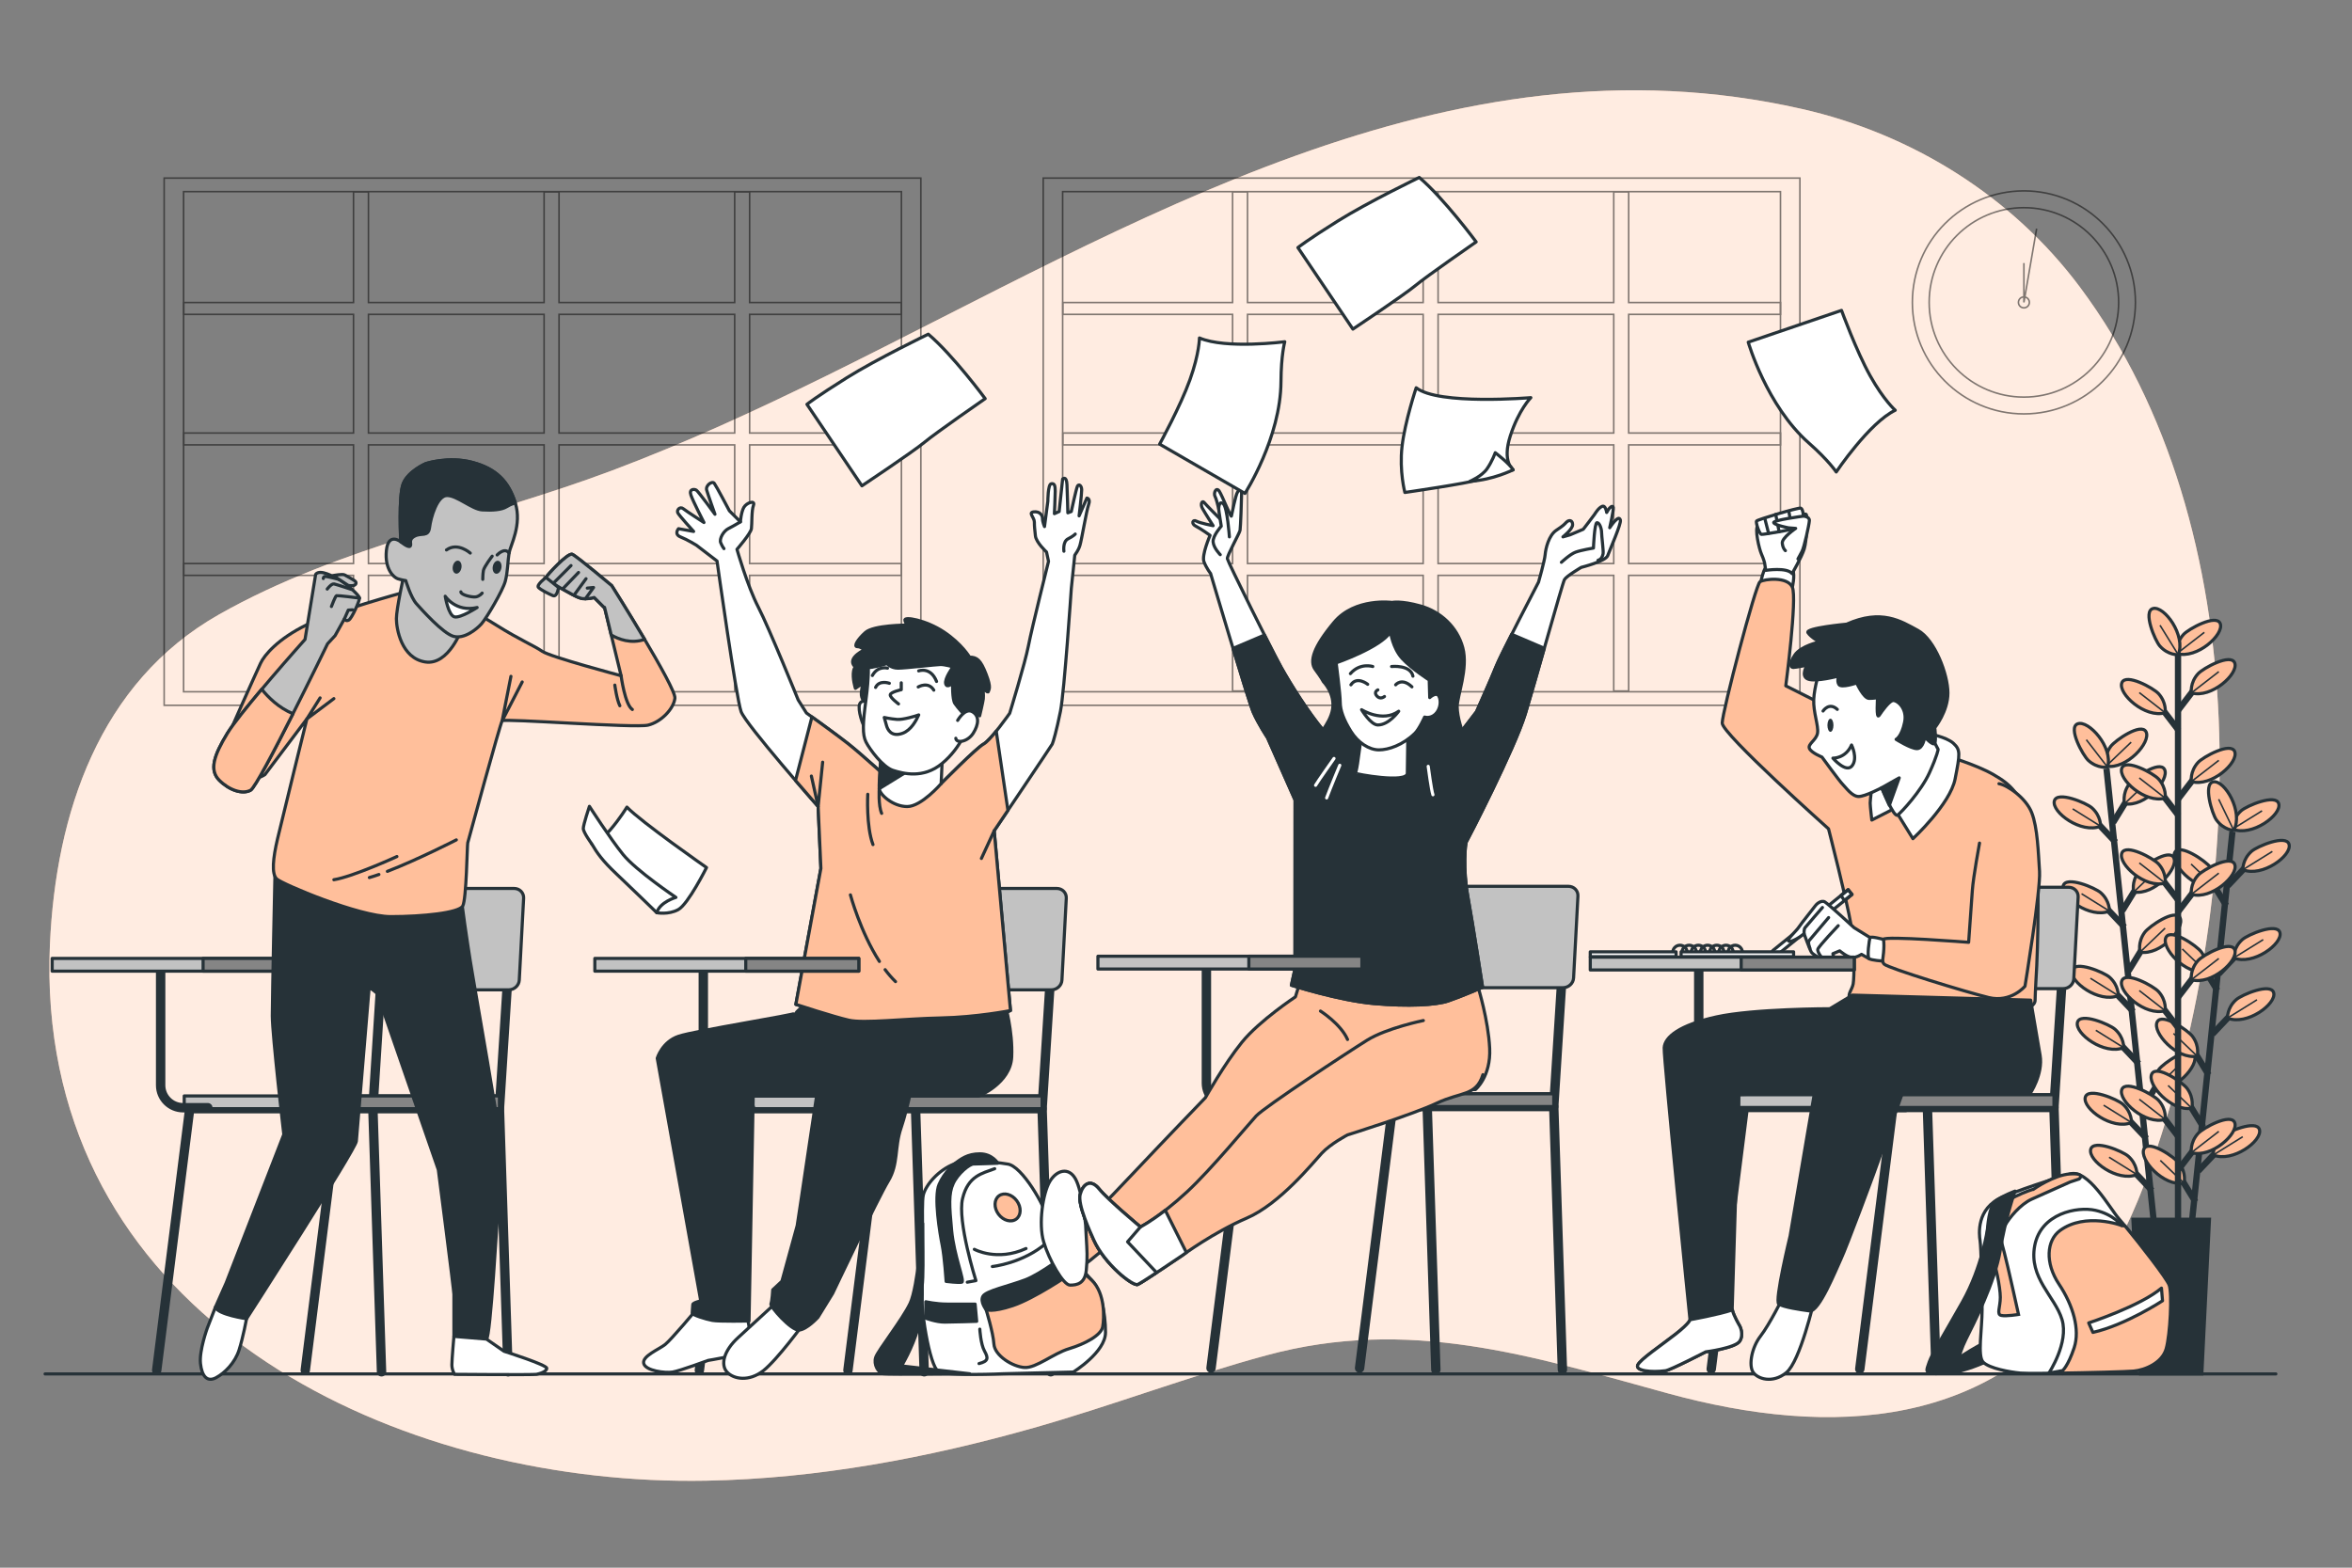 <svg xmlns="http://www.w3.org/2000/svg" viewBox="0 0 750 500"><rect x="0" y="0" width="750" height="500" fill="#808080" stroke="none"/><g id="freepik--background-simple--inject-8"><g><path d="M263.606,119.817c97.474-47.994,197.73-110.752,310.967-85.069,35.11,7.963,67.062,27.87,88.661,56.811,57.753,77.387,53.057,195.92,21.679,283.033-4.095,11.368-9.208,22.392-15.787,32.547-31.847,49.154-85.513,51.47-137.276,37.259-43.805-12.026-82.615-24.399-127.865-12.17-25.063,6.773-49.35,16.082-74.321,23.166-33.997,9.646-69.046,16.199-104.452,16.863-93.668,1.756-200.665-46.027-208.965-150.631-.538-6.779-.633-13.592-.328-20.385,1.871-41.759,15.672-83.579,53.925-105.26,38.459-21.797,84.089-30.416,125.228-45.876,23.394-8.791,46.092-19.238,68.534-30.288Z" style="fill:#FFBF9B;"></path><path d="M263.606,119.817c97.474-47.994,197.73-110.752,310.967-85.069,35.11,7.963,67.062,27.87,88.661,56.811,57.753,77.387,53.057,195.92,21.679,283.033-4.095,11.368-9.208,22.392-15.787,32.547-31.847,49.154-85.513,51.47-137.276,37.259-43.805-12.026-82.615-24.399-127.865-12.17-25.063,6.773-49.35,16.082-74.321,23.166-33.997,9.646-69.046,16.199-104.452,16.863-93.668,1.756-200.665-46.027-208.965-150.631-.538-6.779-.633-13.592-.328-20.385,1.871-41.759,15.672-83.579,53.925-105.26,38.459-21.797,84.089-30.416,125.228-45.876,23.394-8.791,46.092-19.238,68.534-30.288Z" style="fill:#fff; opacity:.7;"></path></g></g><g id="freepik--Plant--inject-8"><g><g><line x1="671.714" y1="245.16" x2="686.94" y2="391.059" style="fill:none; stroke:#263238; stroke-miterlimit:10; stroke-width:2px;"></line><g><g><line x1="684.486" y1="363.138" x2="677.583" y2="355.847" style="fill:none; stroke:#263238; stroke-miterlimit:10; stroke-width:2px;"></line><path d="M679.68,358.032s.198-3.225-2.747-5.855c-1.772-1.582-11.096-5.505-11.981-2.221-.962,3.572,8.582,10.587,14.729,8.076Z" style="fill:#FFBF9B; stroke:#263238; stroke-miterlimit:10;"></path><line x1="679.68" y1="358.032" x2="670.803" y2="352.5" style="fill:none; stroke:#263238; stroke-miterlimit:10; stroke-width:.5px;"></line></g><g><line x1="686.218" y1="379.731" x2="679.315" y2="372.44" style="fill:none; stroke:#263238; stroke-miterlimit:10; stroke-width:2px;"></line><path d="M681.412,374.624s.198-3.225-2.747-5.855c-1.772-1.582-11.096-5.505-11.981-2.221-.962,3.572,8.582,10.587,14.729,8.076Z" style="fill:#FFBF9B; stroke:#263238; stroke-miterlimit:10;"></path><line x1="681.412" y1="374.624" x2="672.535" y2="369.093" style="fill:none; stroke:#263238; stroke-miterlimit:10; stroke-width:.5px;"></line></g><g><line x1="680.26" y1="322.648" x2="673.358" y2="315.358" style="fill:none; stroke:#263238; stroke-miterlimit:10; stroke-width:2px;"></line><path d="M675.455,317.542s.198-3.225-2.747-5.855c-1.772-1.582-11.097-5.505-11.982-2.221-.962,3.572,8.582,10.587,14.729,8.076Z" style="fill:#FFBF9B; stroke:#263238; stroke-miterlimit:10;"></path><line x1="675.455" y1="317.542" x2="666.578" y2="312.01" style="fill:none; stroke:#263238; stroke-miterlimit:10; stroke-width:.5px;"></line></g><g><line x1="681.992" y1="339.241" x2="675.089" y2="331.95" style="fill:none; stroke:#263238; stroke-miterlimit:10; stroke-width:2px;"></line><path d="M677.186,334.135s.198-3.225-2.747-5.855c-1.772-1.582-11.097-5.505-11.981-2.221-.962,3.572,8.582,10.587,14.729,8.076Z" style="fill:#FFBF9B; stroke:#263238; stroke-miterlimit:10;"></path><line x1="677.186" y1="334.135" x2="668.309" y2="328.603" style="fill:none; stroke:#263238; stroke-miterlimit:10; stroke-width:.5px;"></line></g><g><line x1="677.447" y1="295.694" x2="670.545" y2="288.403" style="fill:none; stroke:#263238; stroke-miterlimit:10; stroke-width:2px;"></line><path d="M672.642,290.588s.198-3.225-2.747-5.855c-1.772-1.582-11.097-5.505-11.982-2.221-.962,3.572,8.582,10.587,14.729,8.076Z" style="fill:#FFBF9B; stroke:#263238; stroke-miterlimit:10;"></path><line x1="672.642" y1="290.588" x2="663.765" y2="285.056" style="fill:none; stroke:#263238; stroke-miterlimit:10; stroke-width:.5px;"></line></g><g><line x1="674.622" y1="268.623" x2="667.719" y2="261.332" style="fill:none; stroke:#263238; stroke-miterlimit:10; stroke-width:2px;"></line><path d="M669.817,263.516s.198-3.225-2.747-5.855c-1.772-1.582-11.096-5.505-11.981-2.221-.962,3.572,8.582,10.587,14.729,8.076Z" style="fill:#FFBF9B; stroke:#263238; stroke-miterlimit:10;"></path><line x1="669.817" y1="263.516" x2="660.939" y2="257.984" style="fill:none; stroke:#263238; stroke-miterlimit:10; stroke-width:.5px;"></line></g><g><line x1="683.326" y1="353.32" x2="688.574" y2="344.762" style="fill:none; stroke:#263238; stroke-miterlimit:10; stroke-width:2px;"></line><path d="M686.973,347.332s-.859-3.115,1.479-6.296c1.407-1.914,9.721-7.678,11.265-4.647,1.679,3.296-6.211,12.131-12.744,10.943Z" style="fill:#FFBF9B; stroke:#263238; stroke-miterlimit:10;"></path><line x1="686.973" y1="347.332" x2="694.967" y2="339.692" style="fill:none; stroke:#263238; stroke-miterlimit:10; stroke-width:.5px;"></line></g><g><line x1="678.769" y1="309.656" x2="684.017" y2="301.097" style="fill:none; stroke:#263238; stroke-miterlimit:10; stroke-width:2px;"></line><path d="M682.416,303.667s-.859-3.115,1.479-6.296c1.407-1.914,9.721-7.678,11.265-4.647,1.679,3.296-6.211,12.13-12.744,10.943Z" style="fill:#FFBF9B; stroke:#263238; stroke-miterlimit:10;"></path><line x1="682.416" y1="303.667" x2="690.41" y2="296.027" style="fill:none; stroke:#263238; stroke-miterlimit:10; stroke-width:.5px;"></line></g><g><line x1="676.766" y1="290.467" x2="682.015" y2="281.908" style="fill:none; stroke:#263238; stroke-miterlimit:10; stroke-width:2px;"></line><path d="M680.414,284.479s-.859-3.115,1.479-6.296c1.407-1.914,9.721-7.678,11.265-4.647,1.679,3.296-6.211,12.131-12.744,10.943Z" style="fill:#FFBF9B; stroke:#263238; stroke-miterlimit:10;"></path><line x1="680.414" y1="284.479" x2="688.407" y2="276.838" style="fill:none; stroke:#263238; stroke-miterlimit:10; stroke-width:.5px;"></line></g><g><line x1="673.83" y1="262.336" x2="679.079" y2="253.777" style="fill:none; stroke:#263238; stroke-miterlimit:10; stroke-width:2px;"></line><path d="M677.478,256.348s-.859-3.115,1.479-6.296c1.407-1.914,9.721-7.678,11.264-4.647,1.679,3.296-6.211,12.131-12.744,10.943Z" style="fill:#FFBF9B; stroke:#263238; stroke-miterlimit:10;"></path><line x1="677.478" y1="256.348" x2="685.471" y2="248.707" style="fill:none; stroke:#263238; stroke-miterlimit:10; stroke-width:.5px;"></line><path d="M671.586,244.35s-.859-3.115,1.479-6.296c1.407-1.914,9.721-7.678,11.265-4.647,1.679,3.296-6.211,12.13-12.744,10.943Z" style="fill:#FFBF9B; stroke:#263238; stroke-miterlimit:10;"></path><line x1="671.586" y1="244.35" x2="679.579" y2="236.71" style="fill:none; stroke:#263238; stroke-miterlimit:10; stroke-width:.5px;"></line><path d="M672.049,244.68s-3.188,.528-6.106-2.131c-1.756-1.6-6.616-10.472-3.44-11.69,3.454-1.324,11.412,7.449,9.546,13.821Z" style="fill:#FFBF9B; stroke:#263238; stroke-miterlimit:10;"></path><line x1="672.049" y1="244.68" x2="665.289" y2="235.929" style="fill:none; stroke:#263238; stroke-miterlimit:10; stroke-width:.5px;"></line></g></g></g><g><line x1="711.873" y1="265.253" x2="696.733" y2="411.161" style="fill:none; stroke:#263238; stroke-miterlimit:10; stroke-width:2px;"></line><g><g><line x1="700.08" y1="383.332" x2="694.827" y2="374.777" style="fill:none; stroke:#263238; stroke-miterlimit:10; stroke-width:2px;"></line><path d="M696.429,377.346s.857-3.115-1.483-6.295c-1.408-1.913-9.725-7.672-11.267-4.64-1.677,3.297,6.218,12.127,12.75,10.936Z" style="fill:#FFBF9B; stroke:#263238; stroke-miterlimit:10;"></path><line x1="696.429" y1="377.346" x2="688.881" y2="370.105" style="fill:none; stroke:#263238; stroke-miterlimit:10; stroke-width:.5px;"></line></g><g><line x1="704.282" y1="342.84" x2="699.029" y2="334.285" style="fill:none; stroke:#263238; stroke-miterlimit:10; stroke-width:2px;"></line><path d="M700.631,336.854s.857-3.115-1.483-6.295c-1.408-1.913-9.725-7.672-11.267-4.64-1.677,3.297,6.218,12.127,12.75,10.936Z" style="fill:#FFBF9B; stroke:#263238; stroke-miterlimit:10;"></path><line x1="700.631" y1="336.854" x2="693.083" y2="329.613" style="fill:none; stroke:#263238; stroke-miterlimit:10; stroke-width:.5px;"></line></g><g><line x1="702.56" y1="359.434" x2="697.307" y2="350.878" style="fill:none; stroke:#263238; stroke-miterlimit:10; stroke-width:2px;"></line><path d="M698.909,353.448s.857-3.115-1.483-6.295c-1.408-1.913-9.725-7.672-11.267-4.64-1.677,3.297,6.218,12.127,12.75,10.936Z" style="fill:#FFBF9B; stroke:#263238; stroke-miterlimit:10;"></path><line x1="698.909" y1="353.448" x2="691.361" y2="346.207" style="fill:none; stroke:#263238; stroke-miterlimit:10; stroke-width:.5px;"></line></g><g><line x1="707.079" y1="315.885" x2="701.826" y2="307.329" style="fill:none; stroke:#263238; stroke-miterlimit:10; stroke-width:2px;"></line><path d="M703.428,309.898s.857-3.115-1.483-6.295c-1.408-1.913-9.725-7.672-11.267-4.64-1.677,3.297,6.218,12.127,12.75,10.936Z" style="fill:#FFBF9B; stroke:#263238; stroke-miterlimit:10;"></path><line x1="703.428" y1="309.898" x2="695.88" y2="302.657" style="fill:none; stroke:#263238; stroke-miterlimit:10; stroke-width:.5px;"></line></g><g><line x1="709.888" y1="288.811" x2="704.635" y2="280.256" style="fill:none; stroke:#263238; stroke-miterlimit:10; stroke-width:2px;"></line><path d="M706.238,282.825s.857-3.115-1.483-6.295c-1.408-1.913-9.725-7.672-11.267-4.641-1.677,3.297,6.218,12.127,12.75,10.936Z" style="fill:#FFBF9B; stroke:#263238; stroke-miterlimit:10;"></path><line x1="706.238" y1="282.825" x2="698.689" y2="275.584" style="fill:none; stroke:#263238; stroke-miterlimit:10; stroke-width:.5px;"></line></g><g><line x1="700.966" y1="373.486" x2="707.865" y2="366.192" style="fill:none; stroke:#263238; stroke-miterlimit:10; stroke-width:2px;"></line><path d="M705.769,368.378s-.2-3.225,2.744-5.857c1.771-1.583,11.093-5.512,11.98-2.228,.965,3.571-8.575,10.592-14.724,8.085Z" style="fill:#FFBF9B; stroke:#263238; stroke-miterlimit:10;"></path><line x1="705.769" y1="368.378" x2="715.164" y2="362.547" style="fill:none; stroke:#263238; stroke-miterlimit:10; stroke-width:.5px;"></line></g><g><line x1="705.498" y1="329.819" x2="712.396" y2="322.524" style="fill:none; stroke:#263238; stroke-miterlimit:10; stroke-width:2px;"></line><path d="M710.3,324.71s-.199-3.225,2.744-5.857c1.771-1.584,11.093-5.512,11.98-2.228,.965,3.571-8.575,10.592-14.724,8.085Z" style="fill:#FFBF9B; stroke:#263238; stroke-miterlimit:10;"></path><line x1="710.3" y1="324.71" x2="719.696" y2="318.88" style="fill:none; stroke:#263238; stroke-miterlimit:10; stroke-width:.5px;"></line></g><g><line x1="707.489" y1="310.629" x2="714.387" y2="303.335" style="fill:none; stroke:#263238; stroke-miterlimit:10; stroke-width:2px;"></line><path d="M712.291,305.52s-.199-3.225,2.744-5.857c1.771-1.583,11.093-5.512,11.98-2.228,.965,3.571-8.576,10.592-14.724,8.085Z" style="fill:#FFBF9B; stroke:#263238; stroke-miterlimit:10;"></path><line x1="712.291" y1="305.52" x2="721.687" y2="299.69" style="fill:none; stroke:#263238; stroke-miterlimit:10; stroke-width:.5px;"></line></g><g><line x1="710.408" y1="282.497" x2="717.306" y2="275.202" style="fill:none; stroke:#263238; stroke-miterlimit:10; stroke-width:2px;"></line><path d="M715.211,277.388s-.2-3.225,2.744-5.857c1.771-1.583,11.093-5.512,11.98-2.228,.964,3.571-8.576,10.592-14.724,8.085Z" style="fill:#FFBF9B; stroke:#263238; stroke-miterlimit:10;"></path><line x1="715.211" y1="277.388" x2="724.606" y2="271.557" style="fill:none; stroke:#263238; stroke-miterlimit:10; stroke-width:.5px;"></line><path d="M711.915,264.434s-.199-3.225,2.744-5.857c1.771-1.583,11.093-5.512,11.98-2.228,.964,3.571-8.576,10.592-14.724,8.085Z" style="fill:#FFBF9B; stroke:#263238; stroke-miterlimit:10;"></path><line x1="711.915" y1="264.434" x2="721.31" y2="258.603" style="fill:none; stroke:#263238; stroke-miterlimit:10; stroke-width:.5px;"></line><path d="M712.3,264.852s-3.228-.14-5.537-3.343c-1.389-1.927-4.318-11.61-.96-12.148,3.653-.585,9.634,9.639,6.496,15.491Z" style="fill:#FFBF9B; stroke:#263238; stroke-miterlimit:10;"></path><line x1="712.3" y1="264.852" x2="707.487" y2="254.897" style="fill:none; stroke:#263238; stroke-miterlimit:10; stroke-width:.5px;"></line></g></g></g><line x1="694.523" y1="205.839" x2="694.523" y2="390.349" style="fill:none; stroke:#263238; stroke-miterlimit:10; stroke-width:2px;"></line><g><g><line x1="694.67" y1="362.606" x2="688.561" y2="354.639" style="fill:none; stroke:#263238; stroke-miterlimit:10; stroke-width:2px;"></line><path d="M690.421,357.029s.531-3.187-2.125-6.109c-1.598-1.758-10.465-6.627-11.686-3.453-1.328,3.453,7.436,11.42,13.811,9.561Z" style="fill:#FFBF9B; stroke:#263238; stroke-miterlimit:10;"></path><line x1="690.421" y1="357.029" x2="682.166" y2="350.605" style="fill:none; stroke:#263238; stroke-miterlimit:10; stroke-width:.5px;"></line></g><g><line x1="694.67" y1="327.932" x2="688.561" y2="319.964" style="fill:none; stroke:#263238; stroke-miterlimit:10; stroke-width:2px;"></line><path d="M690.421,322.354s.531-3.187-2.125-6.109c-1.598-1.758-10.465-6.627-11.686-3.453-1.328,3.453,7.436,11.421,13.811,9.561Z" style="fill:#FFBF9B; stroke:#263238; stroke-miterlimit:10;"></path><line x1="690.421" y1="322.354" x2="682.166" y2="315.931" style="fill:none; stroke:#263238; stroke-miterlimit:10; stroke-width:.5px;"></line></g><g><line x1="694.67" y1="287.222" x2="688.561" y2="279.255" style="fill:none; stroke:#263238; stroke-miterlimit:10; stroke-width:2px;"></line><path d="M690.421,281.645s.531-3.187-2.125-6.109c-1.598-1.758-10.465-6.627-11.686-3.453-1.328,3.453,7.436,11.421,13.811,9.561Z" style="fill:#FFBF9B; stroke:#263238; stroke-miterlimit:10;"></path><line x1="690.421" y1="281.645" x2="682.166" y2="275.221" style="fill:none; stroke:#263238; stroke-miterlimit:10; stroke-width:.5px;"></line></g><g><line x1="694.67" y1="260.122" x2="688.561" y2="252.154" style="fill:none; stroke:#263238; stroke-miterlimit:10; stroke-width:2px;"></line><path d="M690.421,254.544s.531-3.187-2.125-6.109c-1.598-1.758-10.465-6.627-11.686-3.453-1.328,3.453,7.436,11.421,13.811,9.561Z" style="fill:#FFBF9B; stroke:#263238; stroke-miterlimit:10;"></path><line x1="690.421" y1="254.544" x2="682.166" y2="248.121" style="fill:none; stroke:#263238; stroke-miterlimit:10; stroke-width:.5px;"></line></g><g><line x1="694.67" y1="232.903" x2="688.561" y2="224.936" style="fill:none; stroke:#263238; stroke-miterlimit:10; stroke-width:2px;"></line><path d="M690.421,227.326s.531-3.187-2.125-6.109c-1.598-1.758-10.465-6.627-11.686-3.453-1.328,3.453,7.436,11.421,13.811,9.561Z" style="fill:#FFBF9B; stroke:#263238; stroke-miterlimit:10;"></path><line x1="690.421" y1="227.326" x2="682.166" y2="220.902" style="fill:none; stroke:#263238; stroke-miterlimit:10; stroke-width:.5px;"></line></g><g><line x1="694.535" y1="373.194" x2="700.644" y2="365.227" style="fill:none; stroke:#263238; stroke-miterlimit:10; stroke-width:2px;"></line><path d="M698.785,367.617s-.531-3.187,2.125-6.109c1.598-1.758,10.465-6.627,11.686-3.453,1.328,3.453-7.436,11.42-13.811,9.561Z" style="fill:#FFBF9B; stroke:#263238; stroke-miterlimit:10;"></path><line x1="698.785" y1="367.617" x2="707.528" y2="360.848" style="fill:none; stroke:#263238; stroke-miterlimit:10; stroke-width:.5px;"></line></g><g><line x1="694.535" y1="318.047" x2="700.644" y2="310.079" style="fill:none; stroke:#263238; stroke-miterlimit:10; stroke-width:2px;"></line><path d="M698.785,312.469s-.531-3.187,2.125-6.109c1.598-1.758,10.465-6.627,11.686-3.453,1.328,3.453-7.436,11.421-13.811,9.561Z" style="fill:#FFBF9B; stroke:#263238; stroke-miterlimit:10;"></path><line x1="698.785" y1="312.469" x2="707.528" y2="305.7" style="fill:none; stroke:#263238; stroke-miterlimit:10; stroke-width:.5px;"></line></g><g><line x1="694.535" y1="290.828" x2="700.644" y2="282.861" style="fill:none; stroke:#263238; stroke-miterlimit:10; stroke-width:2px;"></line><path d="M698.785,285.251s-.531-3.187,2.125-6.109c1.598-1.758,10.465-6.627,11.686-3.453,1.328,3.453-7.436,11.421-13.811,9.561Z" style="fill:#FFBF9B; stroke:#263238; stroke-miterlimit:10;"></path><line x1="698.785" y1="285.251" x2="707.528" y2="278.482" style="fill:none; stroke:#263238; stroke-miterlimit:10; stroke-width:.5px;"></line></g><g><line x1="694.535" y1="254.852" x2="700.644" y2="246.885" style="fill:none; stroke:#263238; stroke-miterlimit:10; stroke-width:2px;"></line><path d="M698.785,249.275s-.531-3.187,2.125-6.109c1.598-1.758,10.465-6.627,11.686-3.453,1.328,3.453-7.436,11.421-13.811,9.561Z" style="fill:#FFBF9B; stroke:#263238; stroke-miterlimit:10;"></path><line x1="698.785" y1="249.275" x2="707.528" y2="242.506" style="fill:none; stroke:#263238; stroke-miterlimit:10; stroke-width:.5px;"></line></g><g><line x1="694.535" y1="226.569" x2="700.644" y2="218.601" style="fill:none; stroke:#263238; stroke-miterlimit:10; stroke-width:2px;"></line><path d="M698.785,220.991s-.531-3.187,2.125-6.109c1.598-1.758,10.465-6.627,11.686-3.453,1.328,3.453-7.436,11.42-13.811,9.561Z" style="fill:#FFBF9B; stroke:#263238; stroke-miterlimit:10;"></path><line x1="698.785" y1="220.991" x2="707.528" y2="214.222" style="fill:none; stroke:#263238; stroke-miterlimit:10; stroke-width:.5px;"></line><path d="M694.169,208.447s-.531-3.187,2.125-6.109c1.598-1.758,10.465-6.627,11.686-3.453,1.328,3.453-7.436,11.421-13.811,9.561Z" style="fill:#FFBF9B; stroke:#263238; stroke-miterlimit:10;"></path><line x1="694.169" y1="208.447" x2="702.913" y2="201.678" style="fill:none; stroke:#263238; stroke-miterlimit:10; stroke-width:.5px;"></line><path d="M694.596,208.823s-3.226,.194-5.852-2.754c-1.58-1.774-5.493-11.102-2.208-11.984,3.573-.959,10.578,8.593,8.06,14.737Z" style="fill:#FFBF9B; stroke:#263238; stroke-miterlimit:10;"></path><line x1="694.596" y1="208.823" x2="688.781" y2="199.418" style="fill:none; stroke:#263238; stroke-miterlimit:10; stroke-width:.5px;"></line></g></g><polygon points="702.114 438.203 682.573 438.203 680.131 388.853 704.556 388.853 702.114 438.203" style="fill:#263238; stroke:#263238; stroke-miterlimit:10;"></polygon></g></g><g id="freepik--Floor--inject-8"><line x1="14.374" y1="438.203" x2="725.722" y2="438.203" style="fill:none; stroke:#263238; stroke-linecap:round; stroke-linejoin:round;"></line></g><g id="freepik--Clock--inject-8"><g style="opacity:.5;"><circle cx="645.377" cy="96.444" r="35.565" style="fill:none; stroke:#000; stroke-miterlimit:10; stroke-width:.5px;"></circle><circle cx="645.377" cy="96.444" r="30.21" style="fill:none; stroke:#000; stroke-miterlimit:10; stroke-width:.5px;"></circle><circle cx="645.377" cy="96.444" r="1.746" style="fill:none; stroke:#000; stroke-miterlimit:10; stroke-width:.5px;"></circle><polyline points="645.377 83.891 645.377 96.444 649.433 72.936" style="fill:none; stroke:#000; stroke-miterlimit:10; stroke-width:.5px;"></polyline></g></g><g id="freepik--Windows--inject-8"><g style="opacity:.5;"><rect x="52.346" y="56.8" width="241.292" height="168.148" style="fill:none; stroke:#000; stroke-miterlimit:10; stroke-width:.5px;"></rect><rect x="58.542" y="61.118" width="228.9" height="159.512" style="fill:none; stroke:#000; stroke-miterlimit:10; stroke-width:.5px;"></rect><path d="M287.455,100.272v-3.784h-48.417V61.163h-4.764v35.325h-56.01V61.163h-4.764v35.325h-56.01V61.163h-4.764v35.325H58.609v3.784h54.118v37.839H58.609v3.784h54.118v37.839H58.609v3.784h54.118v36.875h4.764v-36.875h56.01v36.875h4.764v-36.875h56.01v36.875h4.764v-36.875h48.417v-3.784h-48.417v-37.839h48.417v-3.784h-48.417v-37.839h48.417Zm-169.964,0h56.01v37.839h-56.01v-37.839Zm0,79.461v-37.839h56.01v37.839h-56.01Zm116.784,0h-56.01v-37.839h56.01v37.839Zm0-41.622h-56.01v-37.839h56.01v37.839Z" style="fill:none; stroke:#000; stroke-miterlimit:10; stroke-width:.5px;"></path></g><g style="opacity:.5;"><rect x="332.658" y="56.8" width="241.292" height="168.148" style="fill:none; stroke:#000; stroke-miterlimit:10; stroke-width:.5px;"></rect><rect x="338.854" y="61.118" width="228.9" height="159.512" style="fill:none; stroke:#000; stroke-miterlimit:10; stroke-width:.5px;"></rect><path d="M567.767,100.272v-3.784h-48.417V61.163h-4.764v35.325h-56.01V61.163h-4.764v35.325h-56.01V61.163h-4.764v35.325h-54.118v3.784h54.118v37.839h-54.118v3.784h54.118v37.839h-54.118v3.784h54.118v36.875h4.764v-36.875h56.01v36.875h4.764v-36.875h56.01v36.875h4.764v-36.875h48.417v-3.784h-48.417v-37.839h48.417v-3.784h-48.417v-37.839h48.417Zm-169.964,0h56.01v37.839h-56.01v-37.839Zm0,79.461v-37.839h56.01v37.839h-56.01Zm116.784,0h-56.01v-37.839h56.01v37.839Zm0-41.622h-56.01v-37.839h56.01v37.839Z" style="fill:none; stroke:#000; stroke-miterlimit:10; stroke-width:.5px;"></path></g></g><g id="freepik--Character_4--inject-8"><g><path d="M541.694,307.543v38.202c0,3.958,3.209,7.167,7.167,7.167h7.872" style="fill:none; stroke:#263238; stroke-linecap:round; stroke-linejoin:round; stroke-width:3px;"></path><g><polyline points="617.016 315.314 614.605 353.223 617.362 437.133" style="fill:none; stroke:#263238; stroke-linecap:round; stroke-linejoin:round; stroke-width:3px;"></polyline><polyline points="657.372 315.314 654.96 353.223 657.718 437.133" style="fill:none; stroke:#263238; stroke-linecap:round; stroke-linejoin:round; stroke-width:3px;"></polyline><polyline points="654.96 353.223 603.576 353.223 593.048 436.631" style="fill:none; stroke:#263238; stroke-linecap:round; stroke-linejoin:round; stroke-width:3px;"></polyline><polyline points="607.586 353.223 556.202 353.223 545.674 436.631" style="fill:none; stroke:#263238; stroke-linecap:round; stroke-linejoin:round; stroke-width:3px;"></polyline><rect x="554.447" y="349.152" width="100.513" height="4.071" style="fill:#c2c2c2; stroke:#263238; stroke-linecap:round; stroke-linejoin:round;"></rect><rect x="603.576" y="349.152" width="51.385" height="4.071" style="fill:#858585; stroke:#263238; stroke-linecap:round; stroke-linejoin:round;"></rect><path d="M657.922,315.314h-42.458c-1.768,0-3.127-1.389-3.036-3.103l1.387-26.128c.091-1.714,1.598-3.103,3.365-3.103h42.458c1.768,0,3.127,1.389,3.036,3.103l-1.387,26.128c-.091,1.714-1.598,3.103-3.365,3.103Z" style="fill:#c2c2c2; stroke:#263238; stroke-linecap:round; stroke-linejoin:round;"></path></g><g><path d="M571.543,187.284s.874-3.67,.175-5.417-7.164-1.573-8.388-1.048c-1.223,.524-2.272,6.99-2.272,6.99,0,0,5.067-.874,10.485-.524Z" style="fill:#fff; stroke:#263238; stroke-linecap:round; stroke-linejoin:round;"></path><path d="M593.385,230.794l-23.939-12.057s3.669-27.959,2.097-31.453c-1.573-3.495-8.912-2.621-10.31-1.747-1.398,.874-12.057,41.589-12.057,45.083s33.9,33.725,33.9,33.725c0,0,5.941,23.241,7.164,30.58,1.223,7.339,1.048,16.95,.699,18.872-.349,1.922-1.922,3.245-1.048,4.818,.874,1.573,38.268,5.766,47.704,4.718,9.436-1.048,11.358-2.621,11.358-4.369s.524-10.934,.524-10.934c0,0,1.747-36.172-1.922-45.608s-6.116-12.057-11.882-15.377c-5.766-3.32-15.552-6.116-15.552-6.116l-26.735-10.135Z" style="fill:#FFBF9B; stroke:#263238; stroke-linecap:round; stroke-linejoin:round;"></path><path d="M597.055,249.667s-.699,5.417-.699,6.465c0,1.048,.524,5.417,.524,5.417l7.164-3.67,5.941,9.611s11.882-11.009,13.455-19.047c1.573-8.038,1.747-9.261-.524-11.358s-8.213-3.145-8.213-3.145l-17.649,15.727Z" style="fill:#fff; stroke:#263238; stroke-linecap:round; stroke-linejoin:round;"></path><g><path d="M580.28,213.67s-1.747,5.417-1.922,9.436c-.175,4.019,1.573,8.388,1.223,10.659-.35,2.272-3.145,3.495-2.621,4.893,.524,1.398,4.019,2.796,4.019,2.796,0,0,5.592,7.689,6.64,8.737,1.048,1.048,2.971,3.844,5.067,3.844s7.339-2.796,7.339-2.796c0,0,3.844,9.611,5.067,8.737,1.223-.874,7.514-7.689,10.135-13.455,2.621-5.766,2.796-7.514,2.796-7.514l-2.097-4.019-1.922-4.543s4.368-6.291,2.796-11.183c-1.573-4.893-9.261-12.581-21.144-13.28-11.883-.699-13.979,6.116-15.377,7.689Z" style="fill:#fff; stroke:#263238; stroke-linecap:round; stroke-linejoin:round;"></path><path d="M588.847,199.073s-13.313,1.233-12.327,2.712,3.698,2.959,3.698,2.959c0,0-5.917,1.233-7.889,4.191-1.972,2.958-1.233,3.945-.493,3.945,.74,0,4.438-.74,4.438-.74,0,0-2.219,3.452,.247,4.438,2.465,.986,9.862-.986,9.862-.986,0,0-.74,1.479,0,2.712,.74,1.233,5.67-.493,5.67-.493,0,0,2.219,4.931,3.945,4.931s2.712-.246,2.712-.246c0,0-.493,7.15,.493,5.67,.986-1.479,2.959-4.191,4.191-4.684,1.233-.493,4.931,2.219,3.945,6.903s-2.712,5.424-2.712,5.424c0,0,4.684,2.959,6.657,2.959s2.465-3.698,2.465-3.698c0,0,2.712,2.958,3.205,1.972,.493-.986,0-4.931,0-4.931,0,0,4.191-5.178,4.191-11.095s-4.191-17.012-9.615-19.97c-5.424-2.959-11.588-6.903-22.682-1.972Z" style="fill:#263238; stroke:#263238; stroke-linecap:round; stroke-linejoin:round;"></path><polygon points="600.026 251.239 605.617 248.094 602.472 256.831 600.026 251.239" style="fill:#263238; stroke:#263238; stroke-linecap:round; stroke-linejoin:round;"></polygon><path d="M584.474,241.803s4.019,.175,5.941-4.194c0,0,2.097,4.194,.175,6.64-1.922,2.446-6.116-2.446-6.116-2.446Z" style="fill:none; stroke:#263238; stroke-linecap:round; stroke-linejoin:round;"></path><path d="M584.648,231.319c0,1.158-.43,2.097-.961,2.097s-.961-.939-.961-2.097c0-1.158,.43-2.097,.961-2.097s.961,.939,.961,2.097Z" style="fill:#263238;"></path><path d="M581.328,226.775s1.922-2.971,4.543-.524" style="fill:none; stroke:#263238; stroke-linecap:round; stroke-linejoin:round;"></path></g><g><path d="M571.445,182.958s3.066-5.245,3.885-7.882c.819-2.638,1.092-10.278,.637-11.006-.455-.728-14.19,2.365-15.372,3.457-1.182,1.091,.364,7.55,1.091,9.187,.728,1.637,1.001,2.82,1.001,2.82l.371,2.377s6.777-1.075,8.388,1.048Z" style="fill:#fff; stroke:#263238; stroke-linecap:round; stroke-linejoin:round;"></path><path d="M575.057,164.616s-.091-2.274-.819-2.547c-.728-.273-13.735,3.638-14.099,4.093-.364,.455,.91,4.184,1.546,4.275,.637,.091,12.28-1.91,13.007-2.456,.728-.546,.364-3.365,.364-3.365Z" style="fill:#fff; stroke:#263238; stroke-linecap:round; stroke-linejoin:round;"></path><line x1="570.418" y1="163.07" x2="571.418" y2="168.709" style="fill:none; stroke:#263238; stroke-linecap:round; stroke-linejoin:round;"></line><line x1="566.234" y1="164.07" x2="567.325" y2="169.619" style="fill:none; stroke:#263238; stroke-linecap:round; stroke-linejoin:round;"></line><line x1="562.777" y1="165.434" x2="563.96" y2="170.073" style="fill:none; stroke:#263238; stroke-linecap:round; stroke-linejoin:round;"></line><path d="M569.326,175.622s-.819-.637-1-2.365c-.182-1.728,4.275-4.73,4.275-4.73l-2.274-.182s-4.366-.819-4.73-1.637c-.364-.819,9.46-2.092,9.46-2.092,0,0,2.001,.091,1.91,1.455-.091,1.364-1.637,8.459-2.365,9.824-.728,1.364-1.274,2.365-1.274,2.365" style="fill:#fff; stroke:#263238; stroke-linecap:round; stroke-linejoin:round;"></path></g><g><polygon points="566.585 304.659 564.038 305.158 565.36 303.126 589.341 283.751 590.567 285.284 566.585 304.659" style="fill:#fff; stroke:#263238; stroke-linecap:round; stroke-linejoin:round;"></polygon><polygon points="588.161 287.228 590.567 285.284 589.341 283.751 587.034 285.615 588.161 287.228" style="fill:none; stroke:#263238; stroke-linecap:round; stroke-linejoin:round;"></polygon></g><g><path d="M596.343,299.041l-5.128-3.176s-8.153-7.518-9.333-8.217c-1.179-.699-2.783,.854-2.982,1.191-.2,.337-4.63,5.814-5.322,6.906-.693,1.092-3.787,3.855-3.294,4.33s1.678-.143,2.683-.686,2.308-1.591,2.308-1.591c0,0,1.827,5.135,2.383,5.965s5.452,3.55,6.345,3.351c.892-.2,1.229-1.229,.836-1.872-.393-.643-.362-1.079-.362-1.079l2.171-.898s2.483,2.109,3.974,2.128,2.97-1.017,2.97-1.017l2.446,1.404,.306-6.738Z" style="fill:#fff; stroke:#263238; stroke-linecap:round; stroke-linejoin:round;"></path><path d="M581.282,305.865s-1.865-2.153-1.622-3.101c.243-.948,6.508-7.524,6.508-7.524" style="fill:none; stroke:#263238; stroke-linecap:round; stroke-linejoin:round;"></path><path d="M577.14,302.408s-.749-1.809-.268-2.389c.48-.58,6.233-7.367,6.233-7.367" style="fill:none; stroke:#263238; stroke-linecap:round; stroke-linejoin:round;"></path><path d="M575.275,297.797s-.075-1.41,.312-1.909c.387-.499,5.553-6.45,5.553-6.45" style="fill:none; stroke:#263238; stroke-linecap:round; stroke-linejoin:round;"></path></g><path d="M631.226,268.897s-1.981,10.759-2.282,14.977-1.192,16.67-1.192,16.67c0,0-26.898-2.125-27.185-.935-.287,1.191-1.077,6.585,.243,7.89s26.209,8.94,33.353,10.662c7.144,1.722,11.563-3.614,11.563-3.614,0,0,5.024-30.729,4.637-36.61-.387-5.882-.616-13.973-2.495-18.75-1.879-4.777-7.846-8.838-10.443-9.225" style="fill:#FFBF9B; stroke:#263238; stroke-linecap:round; stroke-linejoin:round;"></path><path d="M600.567,299.609s-3.924-1.073-4.223-.568-1.061,6.245-.306,6.738c.755,.493,4.249,.743,4.249,.743,0,0,.792-4.766,.281-6.912Z" style="fill:#fff; stroke:#263238; stroke-linecap:round; stroke-linejoin:round;"></path><path d="M590.709,317.38l-7.228,4.347s-24.295,0-36.142,2.61c-11.846,2.61-16.465,6.425-16.665,9.839s8.232,86.74,8.232,86.74c0,0,0,1.004-4.618,4.618-4.618,3.614-11.244,8.031-12.047,9.838-.803,1.807,4.217,2.409,8.835,1.807,1.605-.209,12.85-6.024,12.85-6.024,0,0,9.437-1.205,10.842-3.413,1.405-2.209,0-4.819,0-4.819,0,0-2.409-4.016-2.409-5.622s2.089-67.546,2.089-68.148c0-.602,92.883-.32,92.883-.32,0,0,4.217-6.224,3.213-12.248-1.004-6.024-3.012-17.599-3.012-17.599l-56.823-1.606Z" style="fill:#263238; stroke:#263238; stroke-linecap:round; stroke-linejoin:round;"></path><path d="M554.768,427.742c1.405-2.209,0-4.819,0-4.819,0,0-1.993-3.325-2.35-5.133-4.32,1.478-13.512,3.126-13.512,3.126,0,0,0,1.004-4.618,4.618-4.618,3.614-11.244,8.031-12.047,9.838-.803,1.807,4.217,2.409,8.835,1.807,1.605-.209,12.85-6.024,12.85-6.024,0,0,9.437-1.205,10.842-3.413Z" style="fill:#fff; stroke:#263238; stroke-linecap:round; stroke-linejoin:round;"></path><path d="M568.622,413.687s-4.417,8.835-7.228,12.449c-2.811,3.614-3.815,9.236-2.409,11.445,1.405,2.209,6.224,3.815,10.642,.201,4.417-3.614,8.835-22.89,8.835-22.89l-9.838-1.205Z" style="fill:#fff; stroke:#263238; stroke-linecap:round; stroke-linejoin:round;"></path><path d="M638.295,332.77s-20.279-6.827-34.535-7.831c-14.256-1.004-20.882,.602-21.484,2.811-.602,2.209-11.445,66.46-11.445,66.46,0,0-5.02,20.681-3.614,21.685,1.405,1.004,6.827,1.807,9.838,2.209,3.012,.402,8.433-13.252,10.039-16.665s10.24-26.303,13.654-36.142c3.413-9.838,8.031-22.689,8.031-22.689" style="fill:#263238; stroke:#263238; stroke-linecap:round; stroke-linejoin:round;"></path></g><g><rect x="507.103" y="305.287" width="84.171" height="4.071" style="fill:#c2c2c2; stroke:#263238; stroke-linecap:round; stroke-linejoin:round;"></rect><rect x="555.229" y="305.287" width="36.045" height="4.071" style="fill:#858585; stroke:#263238; stroke-linecap:round; stroke-linejoin:round;"></rect></g><g><path d="M533.589,304.664c-.116-.275-.181-.577-.181-.894,0-1.269,1.029-2.297,2.297-2.297s2.297,1.029,2.297,2.297c0,.241-.037,.474-.106,.692" style="fill:none; stroke:#263238; stroke-linecap:round; stroke-linejoin:round;"></path><path d="M536.524,304.664c-.116-.275-.181-.577-.181-.894,0-1.269,1.029-2.297,2.297-2.297s2.297,1.029,2.297,2.297c0,.241-.037,.474-.106,.692" style="fill:none; stroke:#263238; stroke-linecap:round; stroke-linejoin:round;"></path><path d="M539.46,304.664c-.116-.275-.181-.577-.181-.894,0-1.269,1.029-2.297,2.297-2.297s2.297,1.029,2.297,2.297c0,.241-.037,.474-.106,.692" style="fill:none; stroke:#263238; stroke-linecap:round; stroke-linejoin:round;"></path><path d="M542.395,304.664c-.116-.275-.181-.577-.181-.894,0-1.269,1.029-2.297,2.297-2.297s2.297,1.029,2.297,2.297c0,.241-.037,.474-.106,.692" style="fill:none; stroke:#263238; stroke-linecap:round; stroke-linejoin:round;"></path><path d="M545.331,304.664c-.116-.275-.181-.577-.181-.894,0-1.269,1.029-2.297,2.297-2.297s2.297,1.029,2.297,2.297c0,.241-.037,.474-.106,.692" style="fill:none; stroke:#263238; stroke-linecap:round; stroke-linejoin:round;"></path><path d="M548.266,304.664c-.116-.275-.181-.577-.181-.894,0-1.269,1.029-2.297,2.297-2.297s2.297,1.029,2.297,2.297c0,.241-.037,.474-.106,.692" style="fill:none; stroke:#263238; stroke-linecap:round; stroke-linejoin:round;"></path><path d="M551.202,304.664c-.116-.275-.181-.577-.181-.894,0-1.269,1.029-2.297,2.297-2.297s2.297,1.029,2.297,2.297c0,.241-.037,.474-.106,.692" style="fill:none; stroke:#263238; stroke-linecap:round; stroke-linejoin:round;"></path><g><rect x="536.066" y="303.578" width="35.875" height="1.546" style="fill:#fff; stroke:#263238; stroke-linecap:round; stroke-linejoin:round;"></rect><rect x="507.103" y="303.578" width="27.363" height="1.546" style="fill:#fff; stroke:#263238; stroke-linecap:round; stroke-linejoin:round;"></rect></g></g></g></g><g id="freepik--Backpack_2--inject-8"><g><path d="M623.546,437.718s.282-.03,4.105-1.213c3.823-1.183,9.83-4.005,9.83-4.005l-4.733-4.278s-4.187,2.276-6.098,3.55-3.004,1.729-4.005,2.367c-1.001,.637,.901,3.58,.901,3.58Z" style="fill:#263238; stroke:#263238; stroke-linecap:round; stroke-linejoin:round;"></path><path d="M660.106,374.409c-.007,.002-13.223,3.87-21.605,7.417-8.384,3.547-7.424,11.941-7.101,13.876,.322,1.935,.652,15.468,.652,21.918s-1.566,14.916,.369,16.851c1.935,1.935,8.338,3.143,11.885,3.465,3.547,.322,32.569-.323,36.117-.645,3.547-.322,9.029-2.58,10.319-7.094,1.29-4.515,1.935-17.736,.967-20.316-.967-2.578-11.922-16.445-16.123-21.283-2.785-3.209-9.758-15.863-15.479-14.189Z" style="fill:#fff; stroke:#263238; stroke-linecap:round; stroke-linejoin:round;"></path><path d="M690.741,430.196c1.29-4.514,1.935-17.736,.967-20.316-.835-2.227-9.12-12.873-14.07-18.851l-1.086-.175s-7.646-4.962-16.223-2.341c-8.578,2.621-10.007,11.199-8.578,16.679,1.43,5.48,8.816,12.867,7.863,19.3s-3.574,10.96-3.812,12.152c-.051,.255,.045,.733,.218,1.318,9.733-.136,22.159-.468,24.402-.672,3.547-.322,9.029-2.58,10.319-7.094Z" style="fill:#FFBF9B; stroke:#263238; stroke-miterlimit:10;"></path><path d="M648.498,379.246s-10.964,3.225-13.544,9.029c-2.58,5.804-.645,11.286,.322,12.899,.967,1.612,2.58,9.352,2.58,12.576s-1.29,5.482,.322,5.804c1.612,.323,5.482-.322,5.482-.322,0,0-3.547-16.123-4.514-19.671-.968-3.547-1.612-5.482,0-8.384,1.612-2.902,5.159-7.094,8.707-8.707,3.547-1.612,12.254-5.482,12.254-5.482l2.902-.967s2.257-1.935-2.902-1.612c-5.159,.323-11.609,4.837-11.609,4.837Z" style="fill:#FFBF9B; stroke:#263238; stroke-miterlimit:10;"></path><path d="M653.335,437.935s6.449-9.674,4.192-17.091c-2.257-7.417-10.642-13.221-8.707-23.54,1.935-10.319,13.544-12.576,19.348-11.286s8.384,4.837,8.384,4.837c0,0-11.548-4.347-19.671,1.612-4.269,3.132-4.837,10.319-.323,17.091,4.515,6.772,6.772,14.511,4.837,20.316-1.935,5.804-3.679,7.259-3.679,7.259l-4.383,.803Z" style="fill:#fff; stroke:#263238; stroke-linecap:round; stroke-linejoin:round;"></path><path d="M666.037,421.932s16.478-5.38,23.203-11.097l.336,4.035s-11.77,7.734-22.195,10.088l-1.345-3.026Z" style="fill:#fff; stroke:#263238; stroke-linecap:round; stroke-linejoin:round;"></path><path d="M633.762,391.948s-1.635,12.056-7.969,23.294c-6.334,11.238-9.604,16.346-10.625,19.207-1.022,2.861-1.064,3.099,.613,3.269,2.404,.243,7.765,0,7.765,0,0,0,.817-5.517,3.269-10.421,2.452-4.904,9.399-18.39,11.034-28.606,1.635-10.216,4.7-18.798,4.7-18.798,0,0-3.882,1.43-6.13,3.065-2.248,1.635-2.656,8.991-2.656,8.991Z" style="fill:#263238; stroke:#263238; stroke-linecap:round; stroke-linejoin:round;"></path></g></g><g id="freepik--Character_2--inject-8"><g><g><polyline points="294.359 315.697 291.948 353.607 294.705 437.516" style="fill:none; stroke:#263238; stroke-linecap:round; stroke-linejoin:round; stroke-width:3px;"></polyline><polyline points="334.715 315.697 332.304 353.607 335.061 437.516" style="fill:none; stroke:#263238; stroke-linecap:round; stroke-linejoin:round; stroke-width:3px;"></polyline><polyline points="332.304 353.607 280.919 353.607 270.392 437.015" style="fill:none; stroke:#263238; stroke-linecap:round; stroke-linejoin:round; stroke-width:3px;"></polyline><polyline points="284.93 353.607 233.545 353.607 223.018 437.015" style="fill:none; stroke:#263238; stroke-linecap:round; stroke-linejoin:round; stroke-width:3px;"></polyline><rect x="231.791" y="349.536" width="100.513" height="4.071" style="fill:#c2c2c2; stroke:#263238; stroke-linecap:round; stroke-linejoin:round;"></rect><rect x="280.919" y="349.536" width="51.385" height="4.071" style="fill:#858585; stroke:#263238; stroke-linecap:round; stroke-linejoin:round;"></rect><path d="M335.265,315.697h-42.458c-1.768,0-3.127-1.389-3.036-3.103l1.387-26.128c.091-1.714,1.598-3.103,3.365-3.103h42.458c1.768,0,3.127,1.389,3.036,3.103l-1.387,26.128c-.091,1.714-1.598,3.103-3.365,3.103Z" style="fill:#c2c2c2; stroke:#263238; stroke-linecap:round; stroke-linejoin:round;"></path></g><path d="M224.271,307.927v38.202c0,3.958,3.209,7.167,7.167,7.167h7.872" style="fill:none; stroke:#263238; stroke-linecap:round; stroke-linejoin:round; stroke-width:3px;"></path><g><path d="M228.645,178.931s6.141,43.864,7.676,48.031c1.535,4.167,24.564,30.266,24.564,30.266l.877,19.739-7.977,43.373s12.063,3.948,16.888,5.044c4.825,1.097,18.204,2.851,29.608,2.632,11.405-.219,21.932-5.702,21.932-5.702l-5.19-57.349s18.237-27.079,18.513-27.631c.276-.553,1.382-4.283,2.625-10.5s3.454-39.099,3.454-39.099l1.105-10.638c.276-.553,1.105-1.381,1.658-3.178,.553-1.796,2.072-11.053,2.763-12.987,.691-1.934-.553-2.072-.553-2.072l-2.487,5.665s.829-6.908,.829-8.29c0-1.381-.967-2.072-1.382-1.105-.414,.967-1.934,8.013-1.934,8.013l-1.105,.414s-.138-5.941-.276-8.98c-.138-3.039-1.382-1.796-1.382-1.796l-1.105,10.362-1.52,.691s.259-5.488,.259-7.195c0-1.707-.213-2.561-1.28-2.348-1.067,.213-1.067,5.549-1.067,5.549l-1.067,8.109s-.64-1.494-.64-2.561c0-1.067-.854-2.347-2.774-2.134-1.921,.213,.18,1.751,.18,3.244,0,1.494,.115,2.246,.329,4.38,.213,2.134,3.546,5.18,3.546,5.18l.64,2.988s-5.335,21.341-6.402,26.889c-1.067,5.549-5.975,21.554-5.975,21.554,0,0-5.975,8.536-8.323,9.817-2.348,1.28-13.545,12.63-13.545,12.63l-15.535-.384s-9.87-8.992-14.037-12.282c-4.167-3.29-13.379-9.869-13.379-9.869l-2.632-4.167s-9.211-22.809-12.72-29.608c-3.509-6.799-6.799-18.423-6.799-18.423,0,0,4.386-5.044,4.606-6.58,.219-1.535,0-5.702,.658-7.457,.658-1.755-2.193-.877-3.071,.658-.877,1.535-1.097,4.606-1.097,4.606l-3.509-3.509s-4.167-7.896-4.825-8.773c-.658-.877-2.851,.658-2.413,2.193,.439,1.535,2.632,7.676,2.632,7.676,0,0-5.264-7.238-5.922-7.676s-2.413-.439-1.755,1.535c.658,1.974,4.167,8.773,4.167,8.773,0,0-5.483-3.509-6.58-4.386-1.097-.877-2.193,.439-1.754,1.316,.439,.877,5.044,5.922,5.044,5.922l-4.825-.877s-1.535,1.754,.658,2.632,5.044,2.632,5.044,2.632l6.58,5.044Z" style="fill:#fff; stroke:#263238; stroke-linecap:round; stroke-linejoin:round;"></path><path d="M236.102,166.43s-2.143,1.311-3.798,2.139-3,3.311-2.483,4.552c.517,1.241,1.035,1.862,1.035,1.862" style="fill:none; stroke:#263238; stroke-linecap:round; stroke-linejoin:round;"></path><path d="M339.255,175.806s-.438-3.066,1.314-3.942c1.752-.876,2.3-1.533,2.3-1.533" style="fill:none; stroke:#263238; stroke-linecap:round; stroke-linejoin:round;"></path><path d="M222.095,417.652s-8.021,9.586-9.977,11.151c-1.956,1.565-7.434,3.717-6.847,6.065,.587,2.348,6.847,3.13,9.195,2.739,2.348-.391,11.347-3.717,11.347-3.717,0,0,10.956-1.761,12.912-3.13,1.956-1.369-1.174-14.086-1.174-14.086l-15.455,.978Z" style="fill:#fff; stroke:#263238; stroke-linecap:round; stroke-linejoin:round;"></path><path d="M247.478,415.482s-7.63,7.043-12.13,11.151c-4.5,4.108-5.673,8.608-3.522,10.956,2.152,2.348,7.043,3.13,11.543-.391,4.5-3.522,12.912-15.064,12.912-15.064l-8.804-6.652Z" style="fill:#fff; stroke:#263238; stroke-linecap:round; stroke-linejoin:round;"></path><path d="M257.907,319.392s-3.897,3.118-4.092,3.703c-.195,.585-32.153,5.651-37.415,7.405-5.261,1.754-6.82,7.015-6.82,7.015l13.872,77.384s-2.533,.585-2.533,1.169-.195,2.144-.195,2.728,4.287,1.949,6.431,2.338c2.144,.39,11.692,.195,11.692,.195l1.328-71.733h71.906s10.133-4.092,10.523-12.472c.39-8.379-2.144-16.953-2.144-16.953l-62.553-.779Z" style="fill:#263238; stroke:#263238; stroke-linecap:round; stroke-linejoin:round;"></path><path d="M318.901,334.397s-23.384-10.718-33.322-10.523c-9.938,.195-22.215,8.379-22.994,11.887-.779,3.508-8.184,54.368-8.379,55.148-.195,.779-4.872,17.733-4.872,17.733l-2.923,2.728s-.195,3.684-.585,4.464c-.39,.779,6.431,8.574,8.964,8.379,2.533-.195,6.041-4.074,6.041-4.074l4.677-7.6s14.42-30.399,17.733-35.856c3.313-5.456,1.949-10.718,4.092-16.954,2.143-6.236,4.677-19.097,4.677-19.097" style="fill:#263238; stroke:#263238; stroke-linecap:round; stroke-linejoin:round;"></path><path d="M317.024,264.965s1.851-2.749,4.381-6.509l-3.727-25.262c-1.511,1.862-3.069,3.591-4.025,4.112-2.347,1.28-13.545,12.63-13.545,12.63l-15.535-.384s-9.869-8.992-14.037-12.282c-3.042-2.401-8.757-6.546-11.63-8.614l-5.237,20.27c4.056,4.72,7.216,8.302,7.216,8.302l.877,19.739-7.977,43.373s12.063,3.948,16.888,5.044c4.825,1.097,17.932-.498,29.337-.717,11.405-.219,22.203-2.353,22.203-2.353l-5.19-57.349Z" style="fill:#FFBF9B; stroke:#263238; stroke-linecap:round; stroke-linejoin:round;"></path><line x1="317.024" y1="264.965" x2="312.949" y2="273.797" style="fill:none; stroke:#263238; stroke-linecap:round; stroke-linejoin:round;"></line><path d="M276.712,253.327s-.553,10.235,1.66,16.044" style="fill:none; stroke:#263238; stroke-linecap:round; stroke-linejoin:round;"></path><path d="M280.375,251.544s-.344,5.379,.762,7.868" style="fill:none; stroke:#263238; stroke-linecap:round; stroke-linejoin:round;"></path><polyline points="262.327 243.092 260.885 257.229 258.731 247.518" style="fill:none; stroke:#263238; stroke-linecap:round; stroke-linejoin:round;"></polyline><path d="M282.245,309.268c1.036,1.38,2.143,2.668,3.318,3.809" style="fill:none; stroke:#263238; stroke-linecap:round; stroke-linejoin:round;"></path><path d="M271.179,285.415s3.175,11.817,9.242,21.227" style="fill:none; stroke:#263238; stroke-linecap:round; stroke-linejoin:round;"></path><g><path d="M280.96,240.874s-.731,8.77-.585,10.67c.146,1.9,4.385,5.7,8.916,5.7s10.816-7.308,10.816-7.308l.292-6.431-19.439-2.631Z" style="fill:#fff; stroke:#263238; stroke-linecap:round; stroke-linejoin:round;"></path><polygon points="290.459 245.322 280.375 251.544 280.96 240.874 290.459 245.322" style="fill:#263238; stroke:#263238; stroke-linecap:round; stroke-linejoin:round;"></polygon></g><g><path d="M275.99,209.45s-3.362,2.192-3.8,4.531c-.439,2.338,.585,5.554,.585,5.554l2.485-1.754s-.731,2.485-.585,3.946c.146,1.462,1.9,3.8,1.9,3.8,0,0,2.192-10.085,2.339-14.178,.146-4.093,.146-5.408,.146-5.408l-3.069,3.508Z" style="fill:#263238; stroke:#263238; stroke-linecap:round; stroke-linejoin:round;"></path><path d="M277.014,223.92s-2.339-1.023-2.923,.731c-.585,1.754,.877,6.577,2.192,8.331l1.315,1.754-.585-10.816Z" style="fill:#fff; stroke:#263238; stroke-linecap:round; stroke-linejoin:round;"></path><path d="M276.867,211.788s.292,3.8-.731,11.401c-1.023,7.601-1.169,11.108,0,13.447s5.408,8.039,8.623,9.062c3.216,1.023,9.647,2.777,15.639-2.192s9.062-12.131,9.939-18.416c.877-6.285-4.677-14.616-7.893-15.785-3.216-1.169-23.094-3.069-25.578,2.485Z" style="fill:#fff; stroke:#263238; stroke-linecap:round; stroke-linejoin:round;"></path><path d="M309.169,209.596s-2.485-4.239-8.185-8.039c-5.7-3.8-13.008-5.116-12.424-3.654l.585,1.462s-10.524,0-13.155,2.339-3.8,4.531-2.631,4.531,2.339,1.023,2.339,1.023c0,0-5.116,2.339-3.508,4.823,1.608,2.485,10.67-.439,10.67-.439,0,0,1.169,1.462,3.508,1.462s12.278-1.169,13.593-1.169c1.315,0,3.946,.731,3.946,.731,0,0-2.777,3.8-2.339,5.408s2.192-.292,2.192-.292c0,0-.146,5.262,.731,6.577,.877,1.315,3.069,3.654,3.069,3.654,0,0,.877,2.923,1.462,2.046,.585-.877,.877-2.631,1.023-3.069,.146-.438,2.339,1.315,2.339,1.315,0,0,1.023-4.239,1.169-5.408,.146-1.169-.146-3.654-.146-3.654,0,0,1.608,2.046,1.754,1.315,.146-.731,1.023-1.023-.731-5.554-1.754-4.531-2.923-5.408-5.262-5.408Z" style="fill:#263238; stroke:#263238; stroke-linecap:round; stroke-linejoin:round;"></path><path d="M287.391,217.781v2.192s-3.362,.731-3.508,1.608c-.146,.877,2.631,2.923,2.631,2.923" style="fill:none; stroke:#263238; stroke-linecap:round; stroke-linejoin:round;"></path><path d="M281.967,228.834s2.021,.454,4.11,.617c1.874,.146,6.025-1.097,6.885-1.438-.786,1.74-2.415,4.862-5.138,5.857-3.694,1.35-4.829-1.336-5.138-2.466-.308-1.13-.719-2.569-.719-2.569Z" style="fill:none; stroke:#263238; stroke-linecap:round; stroke-linejoin:round;"></path><path d="M292.799,219.096s3.216-1.9,4.97,1.023" style="fill:none; stroke:#263238; stroke-linecap:round; stroke-linejoin:round;"></path><path d="M283.591,217.927s-3.216-1.169-4.385,1.315" style="fill:none; stroke:#263238; stroke-linecap:round; stroke-linejoin:round;"></path><path d="M292.945,213.981s3.8-1.462,5.7,3.362" style="fill:none; stroke:#263238; stroke-linecap:round; stroke-linejoin:round;"></path><path d="M283.006,213.104s-3.069-.877-4.823,2.339" style="fill:none; stroke:#263238; stroke-linecap:round; stroke-linejoin:round;"></path><path d="M305.369,229.766s2.339-4.093,4.677-2.777c2.339,1.315,2.046,4.093,.292,6.87-1.754,2.777-5.408,3.362-5.554,1.608" style="fill:#fff; stroke:#263238; stroke-linecap:round; stroke-linejoin:round;"></path></g></g><g><rect x="189.68" y="305.671" width="84.171" height="4.071" style="fill:#c2c2c2; stroke:#263238; stroke-linecap:round; stroke-linejoin:round;"></rect><rect x="237.806" y="305.671" width="36.045" height="4.071" style="fill:#858585; stroke:#263238; stroke-linecap:round; stroke-linejoin:round;"></rect></g></g></g><g id="freepik--Backpack_1--inject-8"><g><path d="M321.178,371.25s-11.728-2.012-16.865-.036c-5.137,1.976-9.089,6.718-9.879,9.879-.79,3.161,.395,22.919-.395,29.242s2.407,25.482,5.173,27.062c2.766,1.581,20.718,.749,20.718,.749l22.319-.545s10.274-6.323,10.274-12.645-1.581-13.831-4.347-16.597c-2.766-2.766-14.621-18.177-14.621-20.549s-7.635-16.166-12.377-16.561Z" style="fill:#fff; stroke:#263238; stroke-linecap:round; stroke-linejoin:round;"></path><path d="M314.438,417.678s2.247,7.239,2.496,10.983c.25,3.744,5.991,7.239,9.735,7.488s9.236-4.493,14.228-5.991c4.992-1.498,10.234-4.243,10.733-6.989,.499-2.746,.829-10.65-3.454-14.81s-6.031-4.16-7.778-3.661c-1.747,.499-24.212,13.229-25.96,12.98Z" style="fill:#FFBF9B; stroke:#263238; stroke-linecap:round; stroke-linejoin:round;"></path><path d="M304.313,371.214s-3.104,2.532-4.851,6.526,.25,15.726,.998,19.47c.749,3.744,1.248,11.482,1.248,11.482,0,0,3.994,.499,4.992,.25,.998-.25-2.496-8.487-3.245-16.474-.749-7.988-.998-11.732,.499-14.977,1.498-3.245,5.242-6.24,6.49-6.24,1.248,0,7.738-.25,7.738-.25,0,0-1.747-2.995-5.741-2.995s-6.022,1.675-8.128,3.209Z" style="fill:#263238; stroke:#263238; stroke-linecap:round; stroke-linejoin:round;"></path><path d="M294.22,390.221s-1.498,20.219-3.994,25.46c-2.496,5.242-10.234,14.977-10.983,17.223-.749,2.247,.749,4.992,2.496,5.242,1.747,.25,27.457,0,27.457,0l-21.716-2.496s3.495-5.741,5.242-11.981c1.747-6.24,1.317-13.334,1.317-13.334l.181-20.115Z" style="fill:#263238; stroke:#263238; stroke-linecap:round; stroke-linejoin:round;"></path><path d="M340.398,399.706s-8.237,6.49-13.479,8.487c-5.242,1.997-12.481,3.494-13.479,5.242-.998,1.747,.999,4.244,.999,4.244,0,0,1.747,.998,8.487-1.248,6.739-2.247,17.972-9.735,19.47-10.983l1.498-1.248s-1.248-5.741-3.495-4.493Z" style="fill:#263238; stroke:#263238; stroke-linecap:round; stroke-linejoin:round;"></path><path d="M308.448,408.942l2.746-.499s-5.991-18.971-4.243-26.209c1.747-7.239,6.24-7.988,10.234-9.485" style="fill:none; stroke:#263238; stroke-linecap:round; stroke-linejoin:round;"></path><path d="M324.21,382.947c1.519,2.048,1.45,4.674-.156,5.865-1.605,1.191-4.139,.496-5.658-1.553-1.519-2.048-1.45-4.674,.156-5.865,1.605-1.191,4.139-.496,5.658,1.553Z" style="fill:#FFBF9B; stroke:#263238; stroke-linecap:round; stroke-linejoin:round;"></path><path d="M310.944,415.931h-8.986c-3.495,0-6.739-.749-6.739-.749v5.242s3.245,1.248,5.991,1.248,10.234-.25,10.234-.25l-.499-5.491Z" style="fill:#263238; stroke:#263238; stroke-linecap:round; stroke-linejoin:round;"></path><path d="M312.441,423.918s.25,4.743,1.498,6.989c1.248,2.247,1.248,3.245-1.747,3.994" style="fill:none; stroke:#263238; stroke-linecap:round; stroke-linejoin:round;"></path><path d="M316.435,403.949s9.735-.998,17.223-7.488" style="fill:none; stroke:#263238; stroke-linecap:round; stroke-linejoin:round;"></path><path d="M310.694,398.458s7.239,3.994,16.474-.25" style="fill:none; stroke:#263238; stroke-linecap:round; stroke-linejoin:round;"></path></g></g><g id="freepik--Character_3--inject-8"><g><path d="M384.694,307.244v38.202c0,3.958,3.209,7.167,7.167,7.167h7.872" style="fill:none; stroke:#263238; stroke-linecap:round; stroke-linejoin:round; stroke-width:3px;"></path><g><polyline points="457.511 315.015 455.1 352.925 457.857 436.834" style="fill:none; stroke:#263238; stroke-linecap:round; stroke-linejoin:round; stroke-width:3px;"></polyline><polyline points="497.867 315.015 495.456 352.925 498.213 436.834" style="fill:none; stroke:#263238; stroke-linecap:round; stroke-linejoin:round; stroke-width:3px;"></polyline><polyline points="495.456 352.925 444.071 352.925 433.544 436.332" style="fill:none; stroke:#263238; stroke-linecap:round; stroke-linejoin:round; stroke-width:3px;"></polyline><polyline points="448.082 352.925 396.697 352.925 386.17 436.332" style="fill:none; stroke:#263238; stroke-linecap:round; stroke-linejoin:round; stroke-width:3px;"></polyline><rect x="394.943" y="348.853" width="100.513" height="4.071" style="fill:#c2c2c2; stroke:#263238; stroke-linecap:round; stroke-linejoin:round;"></rect><rect x="444.071" y="348.853" width="51.385" height="4.071" style="fill:#858585; stroke:#263238; stroke-linecap:round; stroke-linejoin:round;"></rect><path d="M498.417,315.015h-42.458c-1.768,0-3.127-1.389-3.036-3.103l1.387-26.128c.091-1.714,1.598-3.103,3.365-3.103h42.458c1.768,0,3.127,1.389,3.036,3.103l-1.387,26.128c-.091,1.714-1.598,3.103-3.365,3.103Z" style="fill:#c2c2c2; stroke:#263238; stroke-linecap:round; stroke-linejoin:round;"></path></g><g><path d="M443.907,192.147s-11.836-1.621-18.483,6.323c-6.647,7.944-7.945,12.484-5.999,15.078s2.594,3.891,2.594,3.891c0,0,3.729,3.729,2.918,8.755-.811,5.026-5.837,9.242-4.702,10.377,1.135,1.135,4.702,6.161,13.781,7.134s24.158-.324,27.887-2.756c3.729-2.432,6.323-3.729,5.35-5.513s-2.594-6.647-2.594-10.052,3.567-12.16,1.784-18.807c-1.784-6.647-7.134-11.511-13.457-13.295-6.323-1.783-9.079-1.135-9.079-1.135Z" style="fill:#263238; stroke:#263238; stroke-linecap:round; stroke-linejoin:round;"></path><path d="M414.809,312.326l-.443,1.441-1.283,4.171s-11.439,7.554-17.05,14.46c-5.612,6.906-11.655,17.698-11.655,17.698,0,0-12.518,12.95-22.877,23.956-10.36,11.007-13.597,14.029-13.597,14.029l-3.022,.432s.647,13.597,.647,14.676,5.827-4.748,9.712-7.122c3.885-2.374,32.158-14.892,37.553-20.719,5.396-5.827,12.734-12.518,14.244-14.245,1.511-1.727,15.971-7.77,15.971-7.77l10.791-5.827h36.69s4.964-4.101,4.532-13.165c-.432-9.065-3.669-19.424-3.669-19.424l-56.546-2.59Z" style="fill:#FFBF9B; stroke:#263238; stroke-linecap:round; stroke-linejoin:round;"></path><path d="M421.068,322.469s6.475,4.101,8.633,9.065" style="fill:none; stroke:#263238; stroke-linecap:round; stroke-linejoin:round;"></path><path d="M346.177,390.67s-1.079-10.791-3.237-14.676c-2.158-3.885-6.043-2.806-8.201,.863-2.158,3.669-3.669,13.381-1.942,19.208,1.727,5.827,6.259,13.813,8.417,13.813s4.748-.432,5.18-4.748c.432-4.316,.216-6.259,0-10.36l-.216-4.101Z" style="fill:#fff; stroke:#263238; stroke-linecap:round; stroke-linejoin:round;"></path><g><path d="M453.873,325.491s-11.655,2.374-17.913,6.259c-6.259,3.885-32.805,21.367-35.395,24.172-2.59,2.806-14.414,17.129-22.014,24.172-8.849,8.201-14.892,11.223-14.892,11.223,0,0-10.36-8.633-13.165-12.086s-5.18-1.511-6.043,1.727,3.294,12.16,4.316,14.46c3.453,7.77,12.518,14.892,14.029,14.245,1.511-.647,14.244-9.28,14.244-9.28,0,0,9.928-7.338,20.503-11.87,10.575-4.532,21.151-17.698,23.957-20.719s8.201-5.827,8.201-5.827c0,0,20.719-6.475,28.489-10.144,7.77-3.669,12.518-2.158,14.676-9.065" style="fill:#FFBF9B; stroke:#263238; stroke-linecap:round; stroke-linejoin:round;"></path><path d="M371.583,386.015c-4.895,3.782-7.924,5.303-7.924,5.303,0,0-10.36-8.633-13.165-12.086s-5.18-1.511-6.043,1.727c-.863,3.237,3.294,12.16,4.316,14.46,3.453,7.77,12.518,14.892,14.029,14.244,1.511-.647,14.244-9.28,14.244-9.28,0,0,.457-.337,1.272-.908l-6.729-13.459Z" style="fill:#fff; stroke:#263238; stroke-linecap:round; stroke-linejoin:round;"></path><path d="M350.493,379.231c-2.806-3.453-5.18-1.511-6.043,1.727-.863,3.237,3.294,12.16,4.316,14.46,3.453,7.77,12.518,14.892,14.029,14.244,.631-.27,3.217-1.932,6.016-3.777l-9.254-9.82,4.101-4.748s-10.36-8.633-13.165-12.086Z" style="fill:#fff; stroke:#263238; stroke-linecap:round; stroke-linejoin:round;"></path></g><g><path d="M435.638,243.868s-8.755-5.026-13.619-10.863-10.377-14.592-13.457-20.105c-3.081-5.513-17.024-33.724-17.186-34.697-.162-.973,3.891-8.107,4.053-9.079,.162-.973,.486-10.052,.486-11.674,0-1.621-.649-1.459-1.297-.486s-1.784,6.972-1.946,7.62c-.162,.649-2.918-6.485-3.891-7.944s-1.946,.648-1.297,1.784c.648,1.135,1.946,7.458,1.946,7.458,0,0-5.026-5.026-5.513-5.675-.486-.648-1.297,.486-.486,1.946,.811,1.459,3.405,5.513,3.405,5.513,0,0-4.215-.811-5.35-1.459-1.135-.649-1.783,.811-.162,1.621s4.54,2.918,4.54,2.918c0,0-2.756,6.323-1.946,8.431,.811,2.108,2.108,3.729,2.108,3.729,0,0,11.998,40.533,13.619,44.262,1.621,3.729,4.54,8.107,4.54,8.107l8.783,19.886-.028,53.885-1.135,5.188s15.241,4.864,26.266,5.837c11.025,.973,19.78,.486,23.672-.811s11.025-4.378,11.025-4.378c0,0-3.081-19.942-4.702-28.86-1.621-8.917-.811-17.024-.486-17.51,.324-.486,15.403-29.67,18.808-40.858,3.405-11.187,11.836-41.668,12.484-42.803,.649-1.135,5.35-3.891,5.35-3.891,0,0,7.782-1.946,8.431-3.729,.648-1.783,4.378-10.214,4.053-11.349s-1.135-.324-1.784,.324c-.648,.648-1.621,2.108-1.621,2.108,0,0,1.297-5.675,1.135-6.485-.162-.811-1.135,0-1.621,.811l-.486,.811s-.324-2.432-1.459-1.946-2.108,2.108-2.432,2.594c-.324,.486-3.567,4.702-3.567,4.702l-4.215,1.784-2.27,.648s3.081-2.432,3.081-3.891-1.135-1.621-1.946-.811c-.811,.811-.811,.973-3.243,2.594-2.432,1.621-3.405,5.837-3.567,7.782-.162,1.946-2.108,8.755-2.108,8.755,0,0-11.998,23.023-13.457,26.752-1.459,3.729-6.323,14.592-6.323,14.592,0,0-6.647,8.755-7.782,9.89-1.135,1.135-5.026,4.54-5.675,4.864-.648,.324-10.863,1.459-10.863,1.459l-10.863,.648Z" style="fill:#fff; stroke:#263238; stroke-linecap:round; stroke-linejoin:round;"></path><path d="M392.025,171.232s-.648-9.404-1.946-10.539c-1.297-1.135-1.459,1.135-1.459,1.621s.811,5.513,.811,5.513c0,0-2.756,3.08-2.594,5.026,.162,1.946,2.27,4.053,2.27,4.053" style="fill:#fff; stroke:#263238; stroke-linecap:round; stroke-linejoin:round;"></path><path d="M497.898,179.339s2.756-2.594,4.54-3.243c1.783-.648,5.675-1.297,5.675-1.297,0,0,.324-8.107,1.135-8.107,.811,0,1.459,1.946,1.459,3.08s.648,5.999,.486,6.81c-.162,.811-.486,1.784-1.621,2.108" style="fill:#fff; stroke:#263238; stroke-linecap:round; stroke-linejoin:round;"></path><path d="M486.386,227.655c1.442-4.736,3.784-12.93,6.055-20.891l-10.396-4.455c-2.323,4.594-4.353,8.707-4.901,10.106-1.459,3.729-6.323,14.592-6.323,14.592,0,0-6.647,8.755-7.782,9.89-1.135,1.135-5.026,4.54-5.675,4.864-.648,.324-10.863,1.459-10.863,1.459l-10.863,.648s-8.755-5.026-13.619-10.863c-4.864-5.837-10.377-14.592-13.457-20.105-.967-1.73-3.003-5.696-5.348-10.353l-10.029,4.255c2.895,9.544,5.73,18.687,6.46,20.366,1.621,3.729,4.54,8.107,4.54,8.107l8.783,19.886-.027,53.885-1.135,5.188s15.241,4.864,26.266,5.837c11.025,.973,19.78,.486,23.671-.811s11.025-4.378,11.025-4.378c0,0-3.081-19.942-4.702-28.86-1.621-8.917-.811-17.024-.486-17.51,.324-.486,15.403-29.67,18.807-40.858Z" style="fill:#263238; stroke:#263238; stroke-linecap:round; stroke-linejoin:round;"></path><path d="M434.017,235.275s-.811,6.161-1.135,8.269c-.324,2.105-.648,3.078-.649,3.082-.068,.234,16.493,3.335,16.538-.001l.162-11.998s-10.539,2.108-14.916,.649Z" style="fill:#fff; stroke:#263238; stroke-linecap:round; stroke-linejoin:round;"></path><path d="M427.231,244.085s-3.021,7.216-4.195,10.404" style="fill:none; stroke:#fff; stroke-linecap:round; stroke-linejoin:round;"></path><path d="M425.385,241.904s-5.202,7.384-5.873,8.558" style="fill:none; stroke:#fff; stroke-linecap:round; stroke-linejoin:round;"></path><path d="M455.423,244.421s1.007,7.719,1.51,9.062" style="fill:none; stroke:#fff; stroke-linecap:round; stroke-linejoin:round;"></path></g><g><path d="M443.421,201.551s.649,5.157,3.729,8.494,8.593,6.825,8.593,6.825l.162,5.612s2.108-1.972,2.918-.455,.486,4.247-1.135,5.764c-1.621,1.517-3.405,.91-3.405,.91,0,0-1.728,3.839-3.081,5.157-3.891,3.792-8.431,5.309-11.511,5.309s-6.647-2.275-8.917-5.915c-2.27-3.64-3.405-6.674-3.405-9.252s-1.297-12.589-1.297-12.589c0,0,14.106-4.854,17.348-9.859Z" style="fill:#fff; stroke:#263238; stroke-linecap:round; stroke-linejoin:round;"></path><path d="M439.367,220.034s-1.459,.649-.324,1.946c1.135,1.297,2.432,.162,2.432,.162" style="fill:none; stroke:#263238; stroke-linecap:round; stroke-linejoin:round;"></path><path d="M434.179,226.357s6.647,4.215,11.836,.486c0,0-3.081,4.378-6.648,4.378-2.27,0-5.188-4.864-5.188-4.864Z" style="fill:none; stroke:#263238; stroke-linecap:round; stroke-linejoin:round;"></path><path d="M445.042,218.413s1.946-2.432,5.188,.648" style="fill:none; stroke:#263238; stroke-linecap:round; stroke-linejoin:round;"></path><path d="M436.125,218.251s-3.405-2.756-5.35,.162" style="fill:none; stroke:#263238; stroke-linecap:round; stroke-linejoin:round;"></path><path d="M437.746,212.576s-4.053-1.297-7.134,2.27" style="fill:none; stroke:#263238; stroke-linecap:round; stroke-linejoin:round;"></path><path d="M443.745,212.576s5.999-.648,6.81,3.08" style="fill:none; stroke:#263238; stroke-linecap:round; stroke-linejoin:round;"></path></g></g><g><rect x="350.103" y="304.988" width="84.171" height="4.071" style="fill:#c2c2c2; stroke:#263238; stroke-linecap:round; stroke-linejoin:round;"></rect><rect x="398.23" y="304.988" width="36.045" height="4.071" style="fill:#858585; stroke:#263238; stroke-linecap:round; stroke-linejoin:round;"></rect></g></g></g><g id="freepik--Character_1--inject-8"><g><g><polyline points="121.314 315.697 118.903 353.607 121.66 437.516" style="fill:none; stroke:#263238; stroke-linecap:round; stroke-linejoin:round; stroke-width:3px;"></polyline><polyline points="161.67 315.697 159.259 353.607 162.016 437.516" style="fill:none; stroke:#263238; stroke-linecap:round; stroke-linejoin:round; stroke-width:3px;"></polyline><polyline points="159.259 353.607 107.874 353.607 97.347 437.015" style="fill:none; stroke:#263238; stroke-linecap:round; stroke-linejoin:round; stroke-width:3px;"></polyline><polyline points="111.885 353.607 60.5 353.607 49.972 437.015" style="fill:none; stroke:#263238; stroke-linecap:round; stroke-linejoin:round; stroke-width:3px;"></polyline><rect x="58.745" y="349.536" width="100.513" height="4.071" style="fill:#c2c2c2; stroke:#263238; stroke-linecap:round; stroke-linejoin:round;"></rect><rect x="107.874" y="349.536" width="51.385" height="4.071" style="fill:#858585; stroke:#263238; stroke-linecap:round; stroke-linejoin:round;"></rect><path d="M162.22,315.697h-42.458c-1.768,0-3.127-1.389-3.036-3.103l1.387-26.128c.091-1.714,1.598-3.103,3.365-3.103h42.458c1.768,0,3.127,1.389,3.036,3.103l-1.387,26.128c-.091,1.714-1.598,3.103-3.365,3.103Z" style="fill:#c2c2c2; stroke:#263238; stroke-linecap:round; stroke-linejoin:round;"></path></g><path d="M51.226,307.927v38.202c0,3.958,3.209,7.167,7.167,7.167h7.872" style="fill:none; stroke:#263238; stroke-linecap:round; stroke-linejoin:round; stroke-width:3px;"></path><g><rect x="16.635" y="305.671" width="84.171" height="4.071" style="fill:#c2c2c2; stroke:#263238; stroke-linecap:round; stroke-linejoin:round;"></rect><rect x="64.761" y="305.671" width="36.045" height="4.071" style="fill:#858585; stroke:#263238; stroke-linecap:round; stroke-linejoin:round;"></rect></g></g><g><path d="M87.695,278.201s-.864,39.76-.864,45.811,3.674,37.816,3.674,37.816l-18.368,47.324-3.457,7.779s1.945,2.593,4.97,3.025c3.025,.432,4.97,.648,4.97,.648,0,0,34.79-54.022,35.007-56.615,.216-2.593,4.106-49.268,4.106-49.268l2.593,2.161,19.448,56.183s4.97,38.464,4.97,39.76v13.398s9.076,1.08,10.372,.864,3.457-39.544,3.674-41.273,.432-22.689,.432-23.986c0-1.297-7.347-44.298-8.428-50.349-1.08-6.051-2.593-16.639-2.593-16.639l-1.081-7.995s-20.312,3.674-27.011,1.729c-6.699-1.945-32.413-10.372-32.413-10.372Z" style="fill:#263238; stroke:#263238; stroke-linecap:round; stroke-linejoin:round;"></path><path d="M155.114,427.087l5.618,3.89s13.614,4.322,13.614,5.402c0,1.08-2.161,1.729-3.241,1.945-1.08,.216-26.147,0-26.147,0,0,0-.864-1.297-.864-3.025s.648-9.076,.648-9.076l10.372,.864Z" style="fill:#fff; stroke:#263238; stroke-linecap:round; stroke-linejoin:round;"></path><path d="M68.679,416.931l-2.593,6.699s-2.593,7.131-2.161,11.237c.432,4.106,2.161,6.051,4.97,4.538,2.809-1.513,6.051-4.754,7.347-8.86,1.297-4.106,2.377-9.94,2.377-9.94,0,0-9.076-1.296-9.94-3.674Z" style="fill:#fff; stroke:#263238; stroke-linecap:round; stroke-linejoin:round;"></path><path d="M195.057,186.774s-11.176-9.38-12.573-9.979c-1.397-.599-7.983,6.586-8.382,7.384-.399,.798,9.58,6.187,10.378,6.386,.798,.2,.599,.399,2.195,.399,1.597,0,2.794-.399,2.794-.399l3.193,3.193,.111-.058,5.277,21.812s-22.552-5.987-25.147-7.784c-2.595-1.796-7.384-3.792-14.37-8.183s-18.361-10.977-29.936-10.578c0,0-21.953,5.987-30.934,10.378s-13.372,9.58-14.569,12.174c-1.197,2.595-10.977,24.149-12.174,27.741-1.198,3.592,3.592,8.582,7.185,9.181,3.592,.599,6.386-1.397,6.386-1.397l13.371-17.762s-7.983,32.331-9.38,38.319c-1.397,5.987-1.996,11.176-.2,12.773s26.145,11.975,36.323,11.975,21.754-1.197,22.951-3.393c1.198-2.195,1.397-19.359,1.597-20.157s10.378-38.119,10.977-38.917,42.31,2.395,46.501,1.397c4.191-.998,8.183-5.189,8.582-8.582s-20.157-35.924-20.157-35.924Z" style="fill:#FFBF9B; stroke:#263238; stroke-linecap:round; stroke-linejoin:round;"></path><path d="M120.822,278.912c-1.075,.377-2.096,.707-3.039,.977" style="fill:none; stroke:#263238; stroke-linecap:round; stroke-linejoin:round;"></path><path d="M145.508,267.874s-12.24,6.277-21.977,10.037" style="fill:none; stroke:#263238; stroke-linecap:round; stroke-linejoin:round;"></path><path d="M126.563,273.188s-14.093,6.469-20.1,7.393" style="fill:none; stroke:#263238; stroke-linecap:round; stroke-linejoin:round;"></path><polyline points="102.072 222.591 97.863 229.284 106.462 222.822" style="fill:none; stroke:#263238; stroke-linecap:round; stroke-linejoin:round;"></polyline><path d="M195.057,186.774s-11.176-9.38-12.573-9.979c-1.397-.599-7.983,6.586-8.382,7.384-.399,.798,9.58,6.187,10.378,6.386,.798,.2,.599,.399,2.195,.399,1.597,0,2.794-.399,2.794-.399l3.193,3.193,.111-.058,2.134,8.822c2.349,1.367,6.295,2.903,10.657,1.413-5.179-8.727-10.508-17.162-10.508-17.162Z" style="fill:#c2c2c2; stroke:#263238; stroke-linecap:round; stroke-linejoin:round;"></path><line x1="176.496" y1="185.976" x2="182.084" y2="180.387" style="fill:none; stroke:#263238; stroke-linecap:round; stroke-linejoin:round;"></line><line x1="179.49" y1="187.772" x2="184.479" y2="182.583" style="fill:none; stroke:#263238; stroke-linecap:round; stroke-linejoin:round;"></line><line x1="183.082" y1="189.768" x2="186.874" y2="184.579" style="fill:none; stroke:#263238; stroke-linecap:round; stroke-linejoin:round;"></line><polyline points="186.675 190.965 189.269 187.373 187.274 187.572" style="fill:none; stroke:#263238; stroke-linecap:round; stroke-linejoin:round;"></polyline><path d="M174.101,184.179s-3.193,2.395-2.395,3.193,3.193,1.996,4.59,2.595c1.397,.599,1.796-2.595,1.796-2.595l-3.992-3.193Z" style="fill:#c2c2c2; stroke:#263238; stroke-linecap:round; stroke-linejoin:round;"></path><path d="M128.798,183.381s-2.395,10.777-2.395,13.97,1.597,12.573,9.181,13.771c7.584,1.198,11.775-10.777,11.775-10.777l-16.764-19.359-1.796,2.395Z" style="fill:#c2c2c2; stroke:#263238; stroke-linecap:round; stroke-linejoin:round;"></path><g><path d="M135.783,147.857s-5.588,2.395-7.185,6.386c-1.597,3.991-.798,18.561-.798,18.561,0,0-3.992-3.193-4.59,2.794s2.395,8.582,3.592,8.981c1.197,.399,2.595,.599,2.595,.599,0,0,1.597,5.389,3.393,7.384,1.796,1.996,8.382,9.38,11.775,10.378s7.384-2.195,8.981-3.991,6.786-10.578,7.584-13.571c.798-2.994,.798-6.586,1.198-8.981,.399-2.395,4.191-8.981,1.996-15.966-2.195-6.985-6.187-10.977-13.771-12.972-7.584-1.996-14.769,.399-14.769,.399Z" style="fill:#c2c2c2; stroke:#263238; stroke-linecap:round; stroke-linejoin:round;"></path><path d="M164.322,160.43c-2.195-6.985-6.187-10.977-13.771-12.972-7.584-1.996-14.769,.399-14.769,.399,0,0-5.588,2.395-7.185,6.386-1.597,3.992-.798,18.561-.798,18.561,0,0,2.395,1.996,2.994,1.397,.599-.599-.798-1.996,1.397-3.193,2.195-1.197,4.391,.399,4.79-2.794,.399-3.193,2.395-10.178,5.588-10.178s7.983,4.391,11.176,4.59c3.193,.2,6.187,0,7.784-.998,1.597-.998,2.794-1.198,2.794-1.198Z" style="fill:#263238; stroke:#263238; stroke-linecap:round; stroke-linejoin:round;"></path><path d="M147.136,181.138c-.208,1.139-.993,1.949-1.752,1.81-.759-.139-1.205-1.174-.997-2.313s.993-1.949,1.752-1.81c.759,.139,1.205,1.174,.997,2.313Z" style="fill:#263238;"></path><path d="M159.887,181.172c-.208,1.138-.993,1.949-1.752,1.81-.759-.139-1.205-1.174-.997-2.313,.208-1.138,.993-1.949,1.752-1.81,.759,.139,1.205,1.174,.997,2.313Z" style="fill:#263238;"></path><path d="M156.938,177.394s-2.595,3.393-2.794,4.59c-.2,1.197-.2,2.794-.2,2.794" style="fill:none; stroke:#263238; stroke-linecap:round; stroke-linejoin:round;"></path><path d="M149.953,176.396s-3.991-3.592-7.584-.998" style="fill:none; stroke:#263238; stroke-linecap:round; stroke-linejoin:round;"></path><path d="M158.535,176.995s2.395-2.595,3.792-.599" style="fill:none; stroke:#263238; stroke-linecap:round; stroke-linejoin:round;"></path><path d="M153.745,189.169s-.798,.998-1.996,1.198-4.79-.599-4.79-1.597" style="fill:none; stroke:#263238; stroke-linecap:round; stroke-linejoin:round;"></path><path d="M152.148,193.759c-6.786,1.597-10.178-3.592-10.178-3.592,0,0,.998,6.187,2.994,6.586,1.996,.399,7.185-2.994,7.185-2.994Z" style="fill:#fff; stroke:#263238; stroke-linecap:round; stroke-linejoin:round;"></path></g><path d="M198.051,215.513s1.198,9.181,3.592,10.777" style="fill:none; stroke:#263238; stroke-linecap:round; stroke-linejoin:round;"></path><path d="M196.055,218.507s.599,4.59,1.597,6.586" style="fill:none; stroke:#263238; stroke-linecap:round; stroke-linejoin:round;"></path><polyline points="162.925 215.713 160.131 229.882 166.518 217.509" style="fill:none; stroke:#263238; stroke-linecap:round; stroke-linejoin:round;"></polyline><g><path d="M100.657,183.181l-3.393,20.756s-20.357,22.752-24.747,29.936c-4.391,7.185-5.788,11.775-2.595,14.968s7.384,4.59,9.979,3.193,24.548-46.701,24.548-46.701l2.395-2.595,2.994-5.388s.399,.998,1.397,.399,3.393-5.987,3.393-6.985c0-.998-4.989-5.189-6.586-5.987-1.597-.798-5.987-3.393-7.384-1.597Z" style="fill:#c2c2c2; stroke:#263238; stroke-linecap:round; stroke-linejoin:round;"></path><path d="M83.46,219.834c-4.662,5.536-9.144,11.095-10.943,14.039-4.391,7.185-5.788,11.775-2.595,14.968,3.193,3.193,7.384,4.59,9.979,3.193,1.317-.709,7.622-12.731,13.511-24.398-4.528-1.893-7.86-5.194-9.953-7.803Z" style="fill:#FFBF9B; stroke:#263238; stroke-linecap:round; stroke-linejoin:round;"></path><path d="M105.686,193.437s1.247-3.356,1.63-3.452,7.023,.685,7.311,.781" style="fill:none; stroke:#263238; stroke-linecap:round; stroke-linejoin:round;"></path><path d="M104.344,187.875s1.343-1.822,2.206-1.63c.863,.192,5.466,1.726,5.466,1.726" style="fill:none; stroke:#263238; stroke-linecap:round; stroke-linejoin:round;"></path><path d="M103.097,184.519s0-.671,.671-.671c.671,0,4.273,.931,4.273,.931" style="fill:none; stroke:#263238; stroke-linecap:round; stroke-linejoin:round;"></path><polyline points="109.838 197.351 111.057 194.588 112.399 194.492" style="fill:none; stroke:#263238; stroke-linecap:round; stroke-linejoin:round;"></polyline><path d="M106.262,183.56s2.973-.575,3.644-.192,3.069,1.63,3.452,2.11,.096,1.055-.575,1.247c-.671,.192-1.726,0-1.726,0l-4.795-3.165Z" style="fill:#c2c2c2; stroke:#263238; stroke-linecap:round; stroke-linejoin:round;"></path></g></g></g><g id="freepik--Papers--inject-8"><g><path d="M451.591,123.668s-3.611,10.832-4.513,18.73c-.903,7.898,.903,14.668,.903,14.668,0,0,20.31-2.934,23.47-4.062,3.159-1.128,11.058-3.159,11.058-3.159,0,0-3.611-2.482-.903-10.832,2.708-8.35,6.544-12.186,6.544-12.186,0,0-29.563,2.482-36.558-3.159Z" style="fill:#fff; stroke:#263238; stroke-linecap:round; stroke-linejoin:round;"></path><path d="M468.787,153.48s3.708-1.555,5.382-3.947c1.675-2.392,2.631-5.143,2.631-5.143,0,0,4.477,3.378,5.707,5.456,0,0-6.544,3.275-13.721,3.633Z" style="fill:#fff; stroke:#263238; stroke-linecap:round; stroke-linejoin:round;"></path></g><path d="M382.476,107.791s0,4.837-3.023,13.302c-3.023,8.465-9.674,20.557-9.674,20.557l27.208,15.72s11.409-17.732,11.488-35.673c.038-8.551,1.209-12.697,1.209-12.697,0,0-18.744,2.418-27.208-1.209Z" style="fill:#fff; stroke:#263238; stroke-linecap:round; stroke-linejoin:round;"></path><path d="M604.35,130.843s-3.642-3.184-8.024-11.031c-4.383-7.847-9.109-20.814-9.109-20.814l-29.743,10.137s5.84,20.26,19.295,32.129c6.412,5.656,8.763,9.268,8.763,9.268,0,0,10.516-15.703,18.819-19.688Z" style="fill:#fff; stroke:#263238; stroke-linecap:round; stroke-linejoin:round;"></path><path d="M296.014,106.582s-16.325,7.86-25.999,13.906c-9.674,6.046-12.697,8.465-12.697,8.465l17.534,25.999s16.325-10.883,19.953-13.906c3.628-3.023,19.348-13.906,19.348-13.906,0,0-10.279-13.906-18.139-20.557Z" style="fill:#fff; stroke:#263238; stroke-linecap:round; stroke-linejoin:round;"></path><path d="M452.572,56.597s-16.325,7.86-25.999,13.906c-9.674,6.046-12.697,8.465-12.697,8.465l17.534,25.999s16.325-10.883,19.953-13.906c3.628-3.023,19.348-13.906,19.348-13.906,0,0-10.279-13.906-18.139-20.557Z" style="fill:#fff; stroke:#263238; stroke-linecap:round; stroke-linejoin:round;"></path><g><path d="M199.911,257.416s-2.197,3.661-5.369,7.322-5.857,4.393-5.857,4.393c0,0,9.762,7.078,11.959,10.251,2.197,3.173,8.786,11.715,8.786,11.715,0,0,3.661,.732,6.834-.976,3.173-1.708,9.03-13.424,9.03-13.424,0,0-20.99-14.644-25.383-19.281Z" style="fill:#fff; stroke:#263238; stroke-linecap:round; stroke-linejoin:round;"></path><path d="M188.685,269.131s-2.685-3.661-2.685-4.881c0-1.22,1.953-7.078,1.953-7.078,0,0,6.59,10.251,10.739,15.376,4.149,5.125,16.84,13.668,16.84,13.668,0,0-5.125,1.464-6.102,4.881,0,0-8.542-8.298-12.935-12.447-4.393-4.149-6.102-6.59-7.81-9.519Z" style="fill:#fff; stroke:#263238; stroke-linecap:round; stroke-linejoin:round;"></path></g></g></svg>
